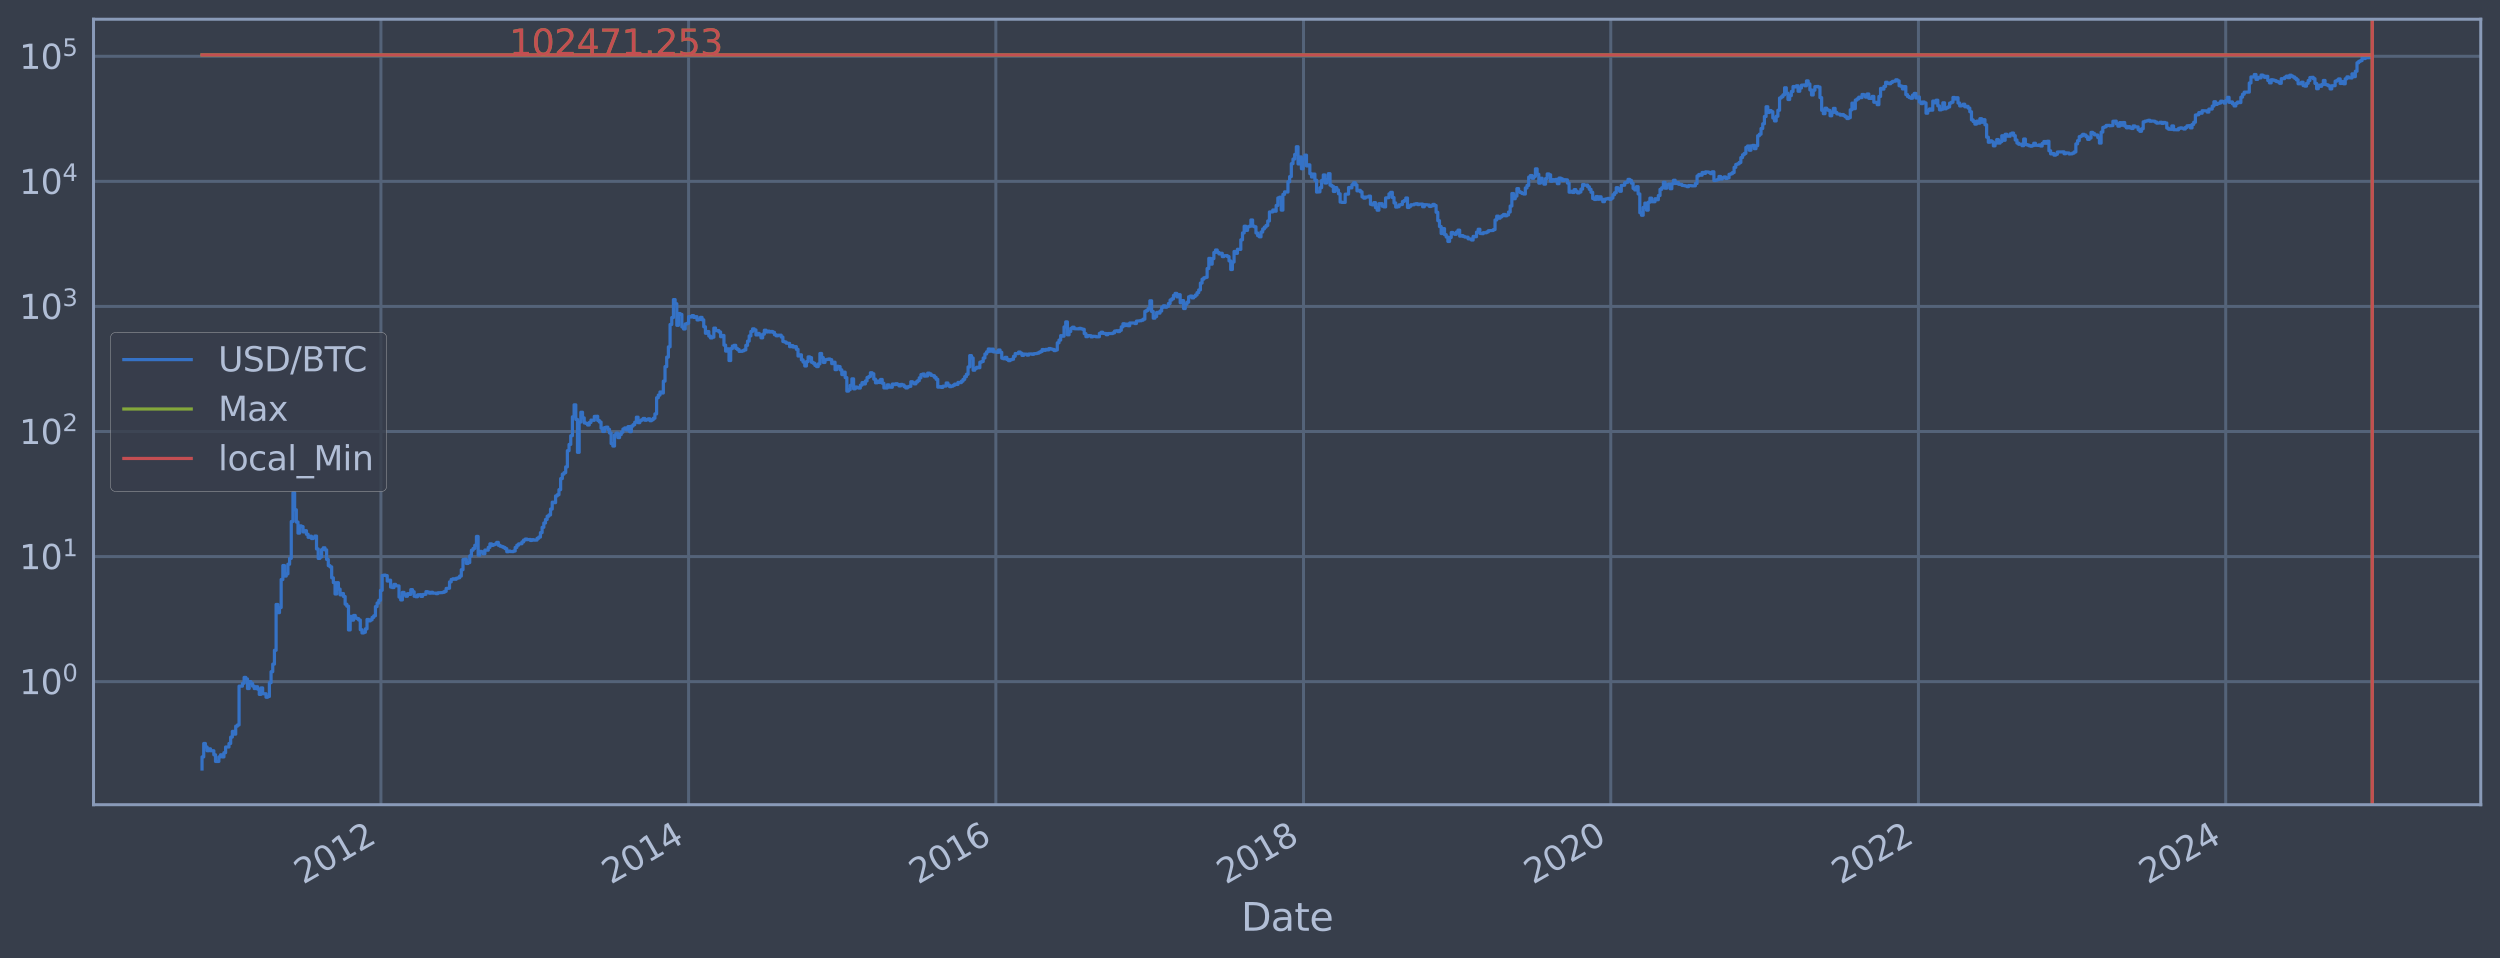 <?xml version="1.0" encoding="utf-8" standalone="no"?>
<!DOCTYPE svg PUBLIC "-//W3C//DTD SVG 1.1//EN"
  "http://www.w3.org/Graphics/SVG/1.1/DTD/svg11.dtd">
<svg xmlns:xlink="http://www.w3.org/1999/xlink" width="934.976pt" height="358.291pt" viewBox="0 0 934.976 358.291" xmlns="http://www.w3.org/2000/svg" version="1.1">
 <defs>
  <style type="text/css">*{stroke-linejoin: round; stroke-linecap: butt}</style>
 </defs>
 <g id="figure_1">
  <g id="patch_1">
   <path d="M 0 358.291 
L 934.976 358.291 
L 934.976 0 
L 0 0 
z
" style="fill: #373e4b"/>
  </g>
  <g id="axes_1">
   <g id="patch_2">
    <path d="M 34.976 300.96 
L 927.776 300.96 
L 927.776 7.2 
L 34.976 7.2 
z
" style="fill: #373e4b"/>
   </g>
   <g id="matplotlib.axis_1">
    <g id="xtick_1">
     <g id="line2d_1">
      <path d="M 142.458 300.96 
L 142.458 7.2 
" clip-path="url(#p47278059b0)" style="fill: none; stroke: #546379; stroke-width: 1.12; stroke-linecap: square"/>
     </g>
     <g id="line2d_2"/>
     <g id="text_1">
      <!-- 2012 -->
      <g style="fill: #b1bed6" transform="translate(113.377 330.885) rotate(-30) scale(0.126 -0.126)">
       <defs>
        <path id="DejaVuSans-32" d="M 1228 531 
L 3431 531 
L 3431 0 
L 469 0 
L 469 531 
Q 828 903 1448 1529 
Q 2069 2156 2228 2338 
Q 2531 2678 2651 2914 
Q 2772 3150 2772 3378 
Q 2772 3750 2511 3984 
Q 2250 4219 1831 4219 
Q 1534 4219 1204 4116 
Q 875 4013 500 3803 
L 500 4441 
Q 881 4594 1212 4672 
Q 1544 4750 1819 4750 
Q 2544 4750 2975 4387 
Q 3406 4025 3406 3419 
Q 3406 3131 3298 2873 
Q 3191 2616 2906 2266 
Q 2828 2175 2409 1742 
Q 1991 1309 1228 531 
z
" transform="scale(0.016)"/>
        <path id="DejaVuSans-30" d="M 2034 4250 
Q 1547 4250 1301 3770 
Q 1056 3291 1056 2328 
Q 1056 1369 1301 889 
Q 1547 409 2034 409 
Q 2525 409 2770 889 
Q 3016 1369 3016 2328 
Q 3016 3291 2770 3770 
Q 2525 4250 2034 4250 
z
M 2034 4750 
Q 2819 4750 3233 4129 
Q 3647 3509 3647 2328 
Q 3647 1150 3233 529 
Q 2819 -91 2034 -91 
Q 1250 -91 836 529 
Q 422 1150 422 2328 
Q 422 3509 836 4129 
Q 1250 4750 2034 4750 
z
" transform="scale(0.016)"/>
        <path id="DejaVuSans-31" d="M 794 531 
L 1825 531 
L 1825 4091 
L 703 3866 
L 703 4441 
L 1819 4666 
L 2450 4666 
L 2450 531 
L 3481 531 
L 3481 0 
L 794 0 
L 794 531 
z
" transform="scale(0.016)"/>
       </defs>
       <use xlink:href="#DejaVuSans-32"/>
       <use xlink:href="#DejaVuSans-30" x="63.623"/>
       <use xlink:href="#DejaVuSans-31" x="127.246"/>
       <use xlink:href="#DejaVuSans-32" x="190.869"/>
      </g>
     </g>
    </g>
    <g id="xtick_2">
     <g id="line2d_3">
      <path d="M 257.525 300.96 
L 257.525 7.2 
" clip-path="url(#p47278059b0)" style="fill: none; stroke: #546379; stroke-width: 1.12; stroke-linecap: square"/>
     </g>
     <g id="line2d_4"/>
     <g id="text_2">
      <!-- 2014 -->
      <g style="fill: #b1bed6" transform="translate(228.444 330.885) rotate(-30) scale(0.126 -0.126)">
       <defs>
        <path id="DejaVuSans-34" d="M 2419 4116 
L 825 1625 
L 2419 1625 
L 2419 4116 
z
M 2253 4666 
L 3047 4666 
L 3047 1625 
L 3713 1625 
L 3713 1100 
L 3047 1100 
L 3047 0 
L 2419 0 
L 2419 1100 
L 313 1100 
L 313 1709 
L 2253 4666 
z
" transform="scale(0.016)"/>
       </defs>
       <use xlink:href="#DejaVuSans-32"/>
       <use xlink:href="#DejaVuSans-30" x="63.623"/>
       <use xlink:href="#DejaVuSans-31" x="127.246"/>
       <use xlink:href="#DejaVuSans-34" x="190.869"/>
      </g>
     </g>
    </g>
    <g id="xtick_3">
     <g id="line2d_5">
      <path d="M 372.435 300.96 
L 372.435 7.2 
" clip-path="url(#p47278059b0)" style="fill: none; stroke: #546379; stroke-width: 1.12; stroke-linecap: square"/>
     </g>
     <g id="line2d_6"/>
     <g id="text_3">
      <!-- 2016 -->
      <g style="fill: #b1bed6" transform="translate(343.354 330.885) rotate(-30) scale(0.126 -0.126)">
       <defs>
        <path id="DejaVuSans-36" d="M 2113 2584 
Q 1688 2584 1439 2293 
Q 1191 2003 1191 1497 
Q 1191 994 1439 701 
Q 1688 409 2113 409 
Q 2538 409 2786 701 
Q 3034 994 3034 1497 
Q 3034 2003 2786 2293 
Q 2538 2584 2113 2584 
z
M 3366 4563 
L 3366 3988 
Q 3128 4100 2886 4159 
Q 2644 4219 2406 4219 
Q 1781 4219 1451 3797 
Q 1122 3375 1075 2522 
Q 1259 2794 1537 2939 
Q 1816 3084 2150 3084 
Q 2853 3084 3261 2657 
Q 3669 2231 3669 1497 
Q 3669 778 3244 343 
Q 2819 -91 2113 -91 
Q 1303 -91 875 529 
Q 447 1150 447 2328 
Q 447 3434 972 4092 
Q 1497 4750 2381 4750 
Q 2619 4750 2861 4703 
Q 3103 4656 3366 4563 
z
" transform="scale(0.016)"/>
       </defs>
       <use xlink:href="#DejaVuSans-32"/>
       <use xlink:href="#DejaVuSans-30" x="63.623"/>
       <use xlink:href="#DejaVuSans-31" x="127.246"/>
       <use xlink:href="#DejaVuSans-36" x="190.869"/>
      </g>
     </g>
    </g>
    <g id="xtick_4">
     <g id="line2d_7">
      <path d="M 487.503 300.96 
L 487.503 7.2 
" clip-path="url(#p47278059b0)" style="fill: none; stroke: #546379; stroke-width: 1.12; stroke-linecap: square"/>
     </g>
     <g id="line2d_8"/>
     <g id="text_4">
      <!-- 2018 -->
      <g style="fill: #b1bed6" transform="translate(458.422 330.885) rotate(-30) scale(0.126 -0.126)">
       <defs>
        <path id="DejaVuSans-38" d="M 2034 2216 
Q 1584 2216 1326 1975 
Q 1069 1734 1069 1313 
Q 1069 891 1326 650 
Q 1584 409 2034 409 
Q 2484 409 2743 651 
Q 3003 894 3003 1313 
Q 3003 1734 2745 1975 
Q 2488 2216 2034 2216 
z
M 1403 2484 
Q 997 2584 770 2862 
Q 544 3141 544 3541 
Q 544 4100 942 4425 
Q 1341 4750 2034 4750 
Q 2731 4750 3128 4425 
Q 3525 4100 3525 3541 
Q 3525 3141 3298 2862 
Q 3072 2584 2669 2484 
Q 3125 2378 3379 2068 
Q 3634 1759 3634 1313 
Q 3634 634 3220 271 
Q 2806 -91 2034 -91 
Q 1263 -91 848 271 
Q 434 634 434 1313 
Q 434 1759 690 2068 
Q 947 2378 1403 2484 
z
M 1172 3481 
Q 1172 3119 1398 2916 
Q 1625 2713 2034 2713 
Q 2441 2713 2670 2916 
Q 2900 3119 2900 3481 
Q 2900 3844 2670 4047 
Q 2441 4250 2034 4250 
Q 1625 4250 1398 4047 
Q 1172 3844 1172 3481 
z
" transform="scale(0.016)"/>
       </defs>
       <use xlink:href="#DejaVuSans-32"/>
       <use xlink:href="#DejaVuSans-30" x="63.623"/>
       <use xlink:href="#DejaVuSans-31" x="127.246"/>
       <use xlink:href="#DejaVuSans-38" x="190.869"/>
      </g>
     </g>
    </g>
    <g id="xtick_5">
     <g id="line2d_9">
      <path d="M 602.413 300.96 
L 602.413 7.2 
" clip-path="url(#p47278059b0)" style="fill: none; stroke: #546379; stroke-width: 1.12; stroke-linecap: square"/>
     </g>
     <g id="line2d_10"/>
     <g id="text_5">
      <!-- 2020 -->
      <g style="fill: #b1bed6" transform="translate(573.332 330.885) rotate(-30) scale(0.126 -0.126)">
       <use xlink:href="#DejaVuSans-32"/>
       <use xlink:href="#DejaVuSans-30" x="63.623"/>
       <use xlink:href="#DejaVuSans-32" x="127.246"/>
       <use xlink:href="#DejaVuSans-30" x="190.869"/>
      </g>
     </g>
    </g>
    <g id="xtick_6">
     <g id="line2d_11">
      <path d="M 717.48 300.96 
L 717.48 7.2 
" clip-path="url(#p47278059b0)" style="fill: none; stroke: #546379; stroke-width: 1.12; stroke-linecap: square"/>
     </g>
     <g id="line2d_12"/>
     <g id="text_6">
      <!-- 2022 -->
      <g style="fill: #b1bed6" transform="translate(688.399 330.885) rotate(-30) scale(0.126 -0.126)">
       <use xlink:href="#DejaVuSans-32"/>
       <use xlink:href="#DejaVuSans-30" x="63.623"/>
       <use xlink:href="#DejaVuSans-32" x="127.246"/>
       <use xlink:href="#DejaVuSans-32" x="190.869"/>
      </g>
     </g>
    </g>
    <g id="xtick_7">
     <g id="line2d_13">
      <path d="M 832.391 300.96 
L 832.391 7.2 
" clip-path="url(#p47278059b0)" style="fill: none; stroke: #546379; stroke-width: 1.12; stroke-linecap: square"/>
     </g>
     <g id="line2d_14"/>
     <g id="text_7">
      <!-- 2024 -->
      <g style="fill: #b1bed6" transform="translate(803.31 330.885) rotate(-30) scale(0.126 -0.126)">
       <use xlink:href="#DejaVuSans-32"/>
       <use xlink:href="#DejaVuSans-30" x="63.623"/>
       <use xlink:href="#DejaVuSans-32" x="127.246"/>
       <use xlink:href="#DejaVuSans-34" x="190.869"/>
      </g>
     </g>
    </g>
    <g id="text_8">
     <!-- Date -->
     <g style="fill: #b1bed6" transform="translate(464.167 348.096) scale(0.144 -0.144)">
      <defs>
       <path id="DejaVuSans-44" d="M 1259 4147 
L 1259 519 
L 2022 519 
Q 2988 519 3436 956 
Q 3884 1394 3884 2338 
Q 3884 3275 3436 3711 
Q 2988 4147 2022 4147 
L 1259 4147 
z
M 628 4666 
L 1925 4666 
Q 3281 4666 3915 4102 
Q 4550 3538 4550 2338 
Q 4550 1131 3912 565 
Q 3275 0 1925 0 
L 628 0 
L 628 4666 
z
" transform="scale(0.016)"/>
       <path id="DejaVuSans-61" d="M 2194 1759 
Q 1497 1759 1228 1600 
Q 959 1441 959 1056 
Q 959 750 1161 570 
Q 1363 391 1709 391 
Q 2188 391 2477 730 
Q 2766 1069 2766 1631 
L 2766 1759 
L 2194 1759 
z
M 3341 1997 
L 3341 0 
L 2766 0 
L 2766 531 
Q 2569 213 2275 61 
Q 1981 -91 1556 -91 
Q 1019 -91 701 211 
Q 384 513 384 1019 
Q 384 1609 779 1909 
Q 1175 2209 1959 2209 
L 2766 2209 
L 2766 2266 
Q 2766 2663 2505 2880 
Q 2244 3097 1772 3097 
Q 1472 3097 1187 3025 
Q 903 2953 641 2809 
L 641 3341 
Q 956 3463 1253 3523 
Q 1550 3584 1831 3584 
Q 2591 3584 2966 3190 
Q 3341 2797 3341 1997 
z
" transform="scale(0.016)"/>
       <path id="DejaVuSans-74" d="M 1172 4494 
L 1172 3500 
L 2356 3500 
L 2356 3053 
L 1172 3053 
L 1172 1153 
Q 1172 725 1289 603 
Q 1406 481 1766 481 
L 2356 481 
L 2356 0 
L 1766 0 
Q 1100 0 847 248 
Q 594 497 594 1153 
L 594 3053 
L 172 3053 
L 172 3500 
L 594 3500 
L 594 4494 
L 1172 4494 
z
" transform="scale(0.016)"/>
       <path id="DejaVuSans-65" d="M 3597 1894 
L 3597 1613 
L 953 1613 
Q 991 1019 1311 708 
Q 1631 397 2203 397 
Q 2534 397 2845 478 
Q 3156 559 3463 722 
L 3463 178 
Q 3153 47 2828 -22 
Q 2503 -91 2169 -91 
Q 1331 -91 842 396 
Q 353 884 353 1716 
Q 353 2575 817 3079 
Q 1281 3584 2069 3584 
Q 2775 3584 3186 3129 
Q 3597 2675 3597 1894 
z
M 3022 2063 
Q 3016 2534 2758 2815 
Q 2500 3097 2075 3097 
Q 1594 3097 1305 2825 
Q 1016 2553 972 2059 
L 3022 2063 
z
" transform="scale(0.016)"/>
      </defs>
      <use xlink:href="#DejaVuSans-44"/>
      <use xlink:href="#DejaVuSans-61" x="77.002"/>
      <use xlink:href="#DejaVuSans-74" x="138.281"/>
      <use xlink:href="#DejaVuSans-65" x="177.49"/>
     </g>
    </g>
   </g>
   <g id="matplotlib.axis_2">
    <g id="ytick_1">
     <g id="line2d_15">
      <path d="M 34.976 254.914 
L 927.776 254.914 
" clip-path="url(#p47278059b0)" style="fill: none; stroke: #546379; stroke-width: 1.12; stroke-linecap: square"/>
     </g>
     <g id="line2d_16"/>
     <g id="text_9">
      <!-- $\mathdefault{10^{0}}$ -->
      <g style="fill: #b1bed6" transform="translate(7.2 259.701) scale(0.126 -0.126)">
       <use xlink:href="#DejaVuSans-31" transform="translate(0 0.766)"/>
       <use xlink:href="#DejaVuSans-30" transform="translate(63.623 0.766)"/>
       <use xlink:href="#DejaVuSans-30" transform="translate(128.203 39.047) scale(0.7)"/>
      </g>
     </g>
    </g>
    <g id="ytick_2">
     <g id="line2d_17">
      <path d="M 34.976 208.141 
L 927.776 208.141 
" clip-path="url(#p47278059b0)" style="fill: none; stroke: #546379; stroke-width: 1.12; stroke-linecap: square"/>
     </g>
     <g id="line2d_18"/>
     <g id="text_10">
      <!-- $\mathdefault{10^{1}}$ -->
      <g style="fill: #b1bed6" transform="translate(7.2 212.928) scale(0.126 -0.126)">
       <use xlink:href="#DejaVuSans-31" transform="translate(0 0.684)"/>
       <use xlink:href="#DejaVuSans-30" transform="translate(63.623 0.684)"/>
       <use xlink:href="#DejaVuSans-31" transform="translate(128.203 38.966) scale(0.7)"/>
      </g>
     </g>
    </g>
    <g id="ytick_3">
     <g id="line2d_19">
      <path d="M 34.976 161.368 
L 927.776 161.368 
" clip-path="url(#p47278059b0)" style="fill: none; stroke: #546379; stroke-width: 1.12; stroke-linecap: square"/>
     </g>
     <g id="line2d_20"/>
     <g id="text_11">
      <!-- $\mathdefault{10^{2}}$ -->
      <g style="fill: #b1bed6" transform="translate(7.2 166.155) scale(0.126 -0.126)">
       <use xlink:href="#DejaVuSans-31" transform="translate(0 0.766)"/>
       <use xlink:href="#DejaVuSans-30" transform="translate(63.623 0.766)"/>
       <use xlink:href="#DejaVuSans-32" transform="translate(128.203 39.047) scale(0.7)"/>
      </g>
     </g>
    </g>
    <g id="ytick_4">
     <g id="line2d_21">
      <path d="M 34.976 114.595 
L 927.776 114.595 
" clip-path="url(#p47278059b0)" style="fill: none; stroke: #546379; stroke-width: 1.12; stroke-linecap: square"/>
     </g>
     <g id="line2d_22"/>
     <g id="text_12">
      <!-- $\mathdefault{10^{3}}$ -->
      <g style="fill: #b1bed6" transform="translate(7.2 119.382) scale(0.126 -0.126)">
       <defs>
        <path id="DejaVuSans-33" d="M 2597 2516 
Q 3050 2419 3304 2112 
Q 3559 1806 3559 1356 
Q 3559 666 3084 287 
Q 2609 -91 1734 -91 
Q 1441 -91 1130 -33 
Q 819 25 488 141 
L 488 750 
Q 750 597 1062 519 
Q 1375 441 1716 441 
Q 2309 441 2620 675 
Q 2931 909 2931 1356 
Q 2931 1769 2642 2001 
Q 2353 2234 1838 2234 
L 1294 2234 
L 1294 2753 
L 1863 2753 
Q 2328 2753 2575 2939 
Q 2822 3125 2822 3475 
Q 2822 3834 2567 4026 
Q 2313 4219 1838 4219 
Q 1578 4219 1281 4162 
Q 984 4106 628 3988 
L 628 4550 
Q 988 4650 1302 4700 
Q 1616 4750 1894 4750 
Q 2613 4750 3031 4423 
Q 3450 4097 3450 3541 
Q 3450 3153 3228 2886 
Q 3006 2619 2597 2516 
z
" transform="scale(0.016)"/>
       </defs>
       <use xlink:href="#DejaVuSans-31" transform="translate(0 0.766)"/>
       <use xlink:href="#DejaVuSans-30" transform="translate(63.623 0.766)"/>
       <use xlink:href="#DejaVuSans-33" transform="translate(128.203 39.047) scale(0.7)"/>
      </g>
     </g>
    </g>
    <g id="ytick_5">
     <g id="line2d_23">
      <path d="M 34.976 67.822 
L 927.776 67.822 
" clip-path="url(#p47278059b0)" style="fill: none; stroke: #546379; stroke-width: 1.12; stroke-linecap: square"/>
     </g>
     <g id="line2d_24"/>
     <g id="text_13">
      <!-- $\mathdefault{10^{4}}$ -->
      <g style="fill: #b1bed6" transform="translate(7.2 72.609) scale(0.126 -0.126)">
       <use xlink:href="#DejaVuSans-31" transform="translate(0 0.684)"/>
       <use xlink:href="#DejaVuSans-30" transform="translate(63.623 0.684)"/>
       <use xlink:href="#DejaVuSans-34" transform="translate(128.203 38.966) scale(0.7)"/>
      </g>
     </g>
    </g>
    <g id="ytick_6">
     <g id="line2d_25">
      <path d="M 34.976 21.049 
L 927.776 21.049 
" clip-path="url(#p47278059b0)" style="fill: none; stroke: #546379; stroke-width: 1.12; stroke-linecap: square"/>
     </g>
     <g id="line2d_26"/>
     <g id="text_14">
      <!-- $\mathdefault{10^{5}}$ -->
      <g style="fill: #b1bed6" transform="translate(7.2 25.836) scale(0.126 -0.126)">
       <defs>
        <path id="DejaVuSans-35" d="M 691 4666 
L 3169 4666 
L 3169 4134 
L 1269 4134 
L 1269 2991 
Q 1406 3038 1543 3061 
Q 1681 3084 1819 3084 
Q 2600 3084 3056 2656 
Q 3513 2228 3513 1497 
Q 3513 744 3044 326 
Q 2575 -91 1722 -91 
Q 1428 -91 1123 -41 
Q 819 9 494 109 
L 494 744 
Q 775 591 1075 516 
Q 1375 441 1709 441 
Q 2250 441 2565 725 
Q 2881 1009 2881 1497 
Q 2881 1984 2565 2268 
Q 2250 2553 1709 2553 
Q 1456 2553 1204 2497 
Q 953 2441 691 2322 
L 691 4666 
z
" transform="scale(0.016)"/>
       </defs>
       <use xlink:href="#DejaVuSans-31" transform="translate(0 0.684)"/>
       <use xlink:href="#DejaVuSans-30" transform="translate(63.623 0.684)"/>
       <use xlink:href="#DejaVuSans-35" transform="translate(128.203 38.966) scale(0.7)"/>
      </g>
     </g>
    </g>
    <g id="ytick_7">
     <g id="line2d_27"/>
    </g>
    <g id="ytick_8">
     <g id="line2d_28"/>
    </g>
    <g id="ytick_9">
     <g id="line2d_29"/>
    </g>
    <g id="ytick_10">
     <g id="line2d_30"/>
    </g>
    <g id="ytick_11">
     <g id="line2d_31"/>
    </g>
    <g id="ytick_12">
     <g id="line2d_32"/>
    </g>
    <g id="ytick_13">
     <g id="line2d_33"/>
    </g>
    <g id="ytick_14">
     <g id="line2d_34"/>
    </g>
    <g id="ytick_15">
     <g id="line2d_35"/>
    </g>
    <g id="ytick_16">
     <g id="line2d_36"/>
    </g>
    <g id="ytick_17">
     <g id="line2d_37"/>
    </g>
    <g id="ytick_18">
     <g id="line2d_38"/>
    </g>
    <g id="ytick_19">
     <g id="line2d_39"/>
    </g>
    <g id="ytick_20">
     <g id="line2d_40"/>
    </g>
    <g id="ytick_21">
     <g id="line2d_41"/>
    </g>
    <g id="ytick_22">
     <g id="line2d_42"/>
    </g>
    <g id="ytick_23">
     <g id="line2d_43"/>
    </g>
    <g id="ytick_24">
     <g id="line2d_44"/>
    </g>
    <g id="ytick_25">
     <g id="line2d_45"/>
    </g>
    <g id="ytick_26">
     <g id="line2d_46"/>
    </g>
    <g id="ytick_27">
     <g id="line2d_47"/>
    </g>
    <g id="ytick_28">
     <g id="line2d_48"/>
    </g>
    <g id="ytick_29">
     <g id="line2d_49"/>
    </g>
    <g id="ytick_30">
     <g id="line2d_50"/>
    </g>
    <g id="ytick_31">
     <g id="line2d_51"/>
    </g>
    <g id="ytick_32">
     <g id="line2d_52"/>
    </g>
    <g id="ytick_33">
     <g id="line2d_53"/>
    </g>
    <g id="ytick_34">
     <g id="line2d_54"/>
    </g>
    <g id="ytick_35">
     <g id="line2d_55"/>
    </g>
    <g id="ytick_36">
     <g id="line2d_56"/>
    </g>
    <g id="ytick_37">
     <g id="line2d_57"/>
    </g>
    <g id="ytick_38">
     <g id="line2d_58"/>
    </g>
    <g id="ytick_39">
     <g id="line2d_59"/>
    </g>
    <g id="ytick_40">
     <g id="line2d_60"/>
    </g>
    <g id="ytick_41">
     <g id="line2d_61"/>
    </g>
    <g id="ytick_42">
     <g id="line2d_62"/>
    </g>
    <g id="ytick_43">
     <g id="line2d_63"/>
    </g>
    <g id="ytick_44">
     <g id="line2d_64"/>
    </g>
    <g id="ytick_45">
     <g id="line2d_65"/>
    </g>
    <g id="ytick_46">
     <g id="line2d_66"/>
    </g>
    <g id="ytick_47">
     <g id="line2d_67"/>
    </g>
    <g id="ytick_48">
     <g id="line2d_68"/>
    </g>
    <g id="ytick_49">
     <g id="line2d_69"/>
    </g>
    <g id="ytick_50">
     <g id="line2d_70"/>
    </g>
    <g id="ytick_51">
     <g id="line2d_71"/>
    </g>
    <g id="ytick_52">
     <g id="line2d_72"/>
    </g>
    <g id="ytick_53">
     <g id="line2d_73"/>
    </g>
    <g id="ytick_54">
     <g id="line2d_74"/>
    </g>
   </g>
   <g id="line2d_75">
    <path d="M 75.558 287.607 
L 75.558 283.074 
L 76.187 283.074 
L 76.187 278.06 
L 76.817 278.06 
L 76.817 279.371 
L 77.447 279.371 
L 77.447 280.772 
L 78.076 280.772 
L 78.076 280.06 
L 78.706 280.06 
L 78.706 280.772 
L 79.965 280.772 
L 79.965 282.278 
L 80.595 282.278 
L 80.595 284.768 
L 81.854 284.768 
L 81.854 283.074 
L 82.484 283.074 
L 82.484 282.278 
L 83.114 282.278 
L 83.114 283.074 
L 83.743 283.074 
L 83.743 281.511 
L 84.373 281.511 
L 84.373 279.371 
L 85.632 279.371 
L 85.632 278.06 
L 86.262 278.06 
L 86.262 275.667 
L 86.891 275.667 
L 86.891 273.527 
L 87.521 273.527 
L 87.521 274.569 
L 88.151 274.569 
L 88.151 271.591 
L 88.78 271.591 
L 88.78 271.135 
L 89.41 271.135 
L 89.41 256.608 
L 90.669 256.608 
L 90.669 255.533 
L 91.299 255.533 
L 91.299 253.351 
L 91.929 253.351 
L 91.929 253.923 
L 92.558 253.923 
L 92.558 257.511 
L 93.188 257.511 
L 93.188 254.914 
L 93.818 254.914 
L 93.818 255.533 
L 94.447 255.533 
L 94.447 256.608 
L 95.077 256.608 
L 95.077 257.511 
L 95.706 257.511 
L 95.706 256.83 
L 96.336 256.83 
L 96.336 257.743 
L 96.966 257.743 
L 96.966 259.703 
L 97.595 259.703 
L 97.595 257.281 
L 98.225 257.281 
L 98.225 259.447 
L 99.484 259.447 
L 99.484 260.758 
L 100.114 260.758 
L 100.114 260.489 
L 100.744 260.489 
L 100.744 255.325 
L 101.373 255.325 
L 101.373 251.211 
L 102.003 251.211 
L 102.003 248.372 
L 102.633 248.372 
L 102.633 243.201 
L 103.262 243.201 
L 103.262 226.055 
L 103.892 226.055 
L 103.892 229.121 
L 104.521 229.121 
L 104.521 227.216 
L 105.151 227.216 
L 105.151 216.736 
L 105.781 216.736 
L 105.781 211.514 
L 106.41 211.514 
L 106.41 215.445 
L 107.04 215.445 
L 107.04 214.618 
L 107.67 214.618 
L 107.67 211.017 
L 108.299 211.017 
L 108.299 208.823 
L 108.929 208.823 
L 108.929 195.05 
L 109.559 195.05 
L 109.559 184.299 
L 110.188 184.299 
L 110.188 190.647 
L 110.818 190.647 
L 110.818 195.242 
L 111.448 195.242 
L 111.448 199.383 
L 112.077 199.383 
L 112.077 196.681 
L 112.707 196.681 
L 112.707 196.948 
L 113.336 196.948 
L 113.336 198.927 
L 113.966 198.927 
L 113.966 198.467 
L 114.596 198.467 
L 114.596 199.81 
L 115.225 199.81 
L 115.225 200.947 
L 115.855 200.947 
L 115.855 200.537 
L 116.485 200.537 
L 116.485 201.408 
L 117.114 201.408 
L 117.114 201.162 
L 117.744 201.162 
L 117.744 200.482 
L 118.374 200.482 
L 118.374 205.302 
L 119.003 205.302 
L 119.003 208.844 
L 119.633 208.844 
L 119.633 208.284 
L 120.263 208.284 
L 120.263 205.551 
L 120.892 205.551 
L 120.892 204.865 
L 121.522 204.865 
L 121.522 205.658 
L 122.152 205.658 
L 122.152 209.226 
L 122.781 209.226 
L 122.781 211.538 
L 123.411 211.538 
L 123.411 212 
L 124.04 212 
L 124.04 216.095 
L 124.67 216.095 
L 124.67 217.884 
L 125.3 217.884 
L 125.3 222.14 
L 125.929 222.14 
L 125.929 217.917 
L 126.559 217.917 
L 126.559 220.322 
L 127.189 220.322 
L 127.189 222.466 
L 127.818 222.466 
L 127.818 221.979 
L 128.448 221.979 
L 128.448 223.093 
L 129.078 223.093 
L 129.078 225.957 
L 129.707 225.957 
L 129.707 226.703 
L 130.337 226.703 
L 130.337 235.583 
L 130.967 235.583 
L 130.967 230.539 
L 131.596 230.539 
L 131.596 231.932 
L 132.226 231.932 
L 132.226 230.175 
L 132.855 230.175 
L 132.855 231.16 
L 133.485 231.16 
L 133.485 231.35 
L 134.115 231.35 
L 134.115 231.866 
L 134.744 231.866 
L 134.744 235.505 
L 135.374 235.505 
L 135.374 236.712 
L 136.004 236.712 
L 136.004 236.465 
L 136.633 236.465 
L 136.633 235.195 
L 137.263 235.195 
L 137.263 231.671 
L 137.893 231.671 
L 137.893 232.196 
L 138.522 232.196 
L 138.522 231.801 
L 139.152 231.801 
L 139.152 230.909 
L 139.782 230.909 
L 139.782 230.296 
L 140.411 230.296 
L 140.411 226.856 
L 141.041 226.856 
L 141.041 225.523 
L 141.67 225.523 
L 141.67 224.497 
L 142.3 224.497 
L 142.3 220.771 
L 142.93 220.771 
L 142.93 215.213 
L 143.559 215.213 
L 143.559 215.098 
L 144.189 215.098 
L 144.189 215.271 
L 144.819 215.271 
L 144.819 217.302 
L 145.448 217.302 
L 145.448 216.986 
L 146.078 216.986 
L 146.078 219.56 
L 146.708 219.56 
L 146.708 219.739 
L 147.337 219.739 
L 147.337 218.552 
L 147.967 218.552 
L 147.967 219.067 
L 149.226 219.136 
L 149.226 223.306 
L 149.856 223.306 
L 149.856 224.361 
L 150.486 224.361 
L 150.486 221.542 
L 151.115 221.542 
L 151.115 222.303 
L 151.745 222.303 
L 151.745 223.008 
L 152.374 223.008 
L 152.374 222.019 
L 153.004 222.019 
L 153.004 222.303 
L 153.634 222.303 
L 153.634 220.508 
L 154.263 220.508 
L 154.263 221.308 
L 154.893 221.308 
L 154.893 223.008 
L 155.523 223.008 
L 155.523 223.178 
L 156.152 223.178 
L 156.152 222.466 
L 157.412 222.384 
L 157.412 223.05 
L 158.041 223.05 
L 158.041 222.343 
L 159.301 222.262 
L 159.301 221.269 
L 159.93 221.269 
L 159.93 221.464 
L 160.56 221.464 
L 160.56 221.859 
L 161.189 221.859 
L 161.189 221.503 
L 161.819 221.503 
L 161.819 221.819 
L 163.078 221.819 
L 163.078 222.019 
L 163.708 222.019 
L 163.708 221.7 
L 165.597 221.621 
L 165.597 221.503 
L 166.227 221.503 
L 166.227 221.153 
L 166.856 221.153 
L 166.856 220.065 
L 168.116 219.992 
L 168.116 217.624 
L 168.745 217.624 
L 168.745 216.705 
L 169.375 216.705 
L 169.375 216.459 
L 170.005 216.459 
L 170.005 216.643 
L 170.634 216.643 
L 170.634 216.246 
L 171.264 216.246 
L 171.264 216.095 
L 171.893 216.095 
L 171.893 215.445 
L 172.523 215.445 
L 172.523 213.058 
L 173.153 213.058 
L 173.153 209.247 
L 173.782 209.247 
L 173.782 209.119 
L 174.412 209.119 
L 174.412 210.738 
L 175.042 210.738 
L 175.042 210.395 
L 175.671 210.395 
L 175.671 207.899 
L 176.301 207.899 
L 176.301 205.785 
L 176.931 205.785 
L 176.931 205.126 
L 177.56 205.126 
L 177.56 203.936 
L 178.19 203.936 
L 178.19 200.621 
L 178.82 200.621 
L 178.82 207.62 
L 179.449 207.62 
L 179.449 206.224 
L 180.079 206.224 
L 180.079 206.372 
L 180.708 206.372 
L 180.708 207.111 
L 181.338 207.111 
L 181.338 205.712 
L 182.597 205.767 
L 182.597 204.71 
L 183.227 204.71 
L 183.227 203.398 
L 183.857 203.398 
L 183.857 203.969 
L 184.486 203.969 
L 184.486 203.673 
L 185.116 203.673 
L 185.116 203.479 
L 185.746 203.479 
L 185.746 202.859 
L 186.375 202.859 
L 186.375 203.936 
L 187.005 203.936 
L 187.005 204.269 
L 187.635 204.269 
L 187.635 204.471 
L 188.264 204.471 
L 188.264 204.779 
L 188.894 204.779 
L 188.894 205.196 
L 189.523 205.196 
L 189.523 206.335 
L 190.153 206.335 
L 190.153 206.095 
L 190.783 206.095 
L 190.783 206.261 
L 192.042 206.298 
L 192.042 206.076 
L 192.672 206.076 
L 192.672 204.745 
L 193.301 204.745 
L 193.301 203.903 
L 193.931 203.903 
L 193.931 203.414 
L 195.19 203.35 
L 195.19 202.671 
L 195.82 202.671 
L 195.82 201.97 
L 196.45 201.97 
L 196.45 201.599 
L 197.079 201.599 
L 197.079 201.85 
L 198.339 201.746 
L 198.339 202.12 
L 198.968 202.12 
L 198.968 201.821 
L 199.598 201.821 
L 199.598 202.015 
L 200.857 201.985 
L 200.857 201.321 
L 201.487 201.321 
L 201.487 200.861 
L 202.116 200.861 
L 202.116 199.199 
L 202.746 199.199 
L 202.746 197.208 
L 203.376 197.208 
L 203.376 195.601 
L 204.005 195.601 
L 204.005 194.286 
L 204.635 194.286 
L 204.635 193.07 
L 205.265 193.07 
L 205.265 192.564 
L 205.894 192.564 
L 205.894 190.383 
L 206.524 190.383 
L 206.524 187.815 
L 207.154 187.815 
L 207.154 187.98 
L 207.783 187.98 
L 207.783 185.476 
L 208.413 185.476 
L 208.413 185.028 
L 209.042 185.028 
L 209.042 183.133 
L 209.672 183.133 
L 209.672 178.99 
L 210.302 178.99 
L 210.302 177.319 
L 210.931 177.319 
L 210.931 176.766 
L 211.561 176.766 
L 211.561 174.605 
L 212.191 174.605 
L 212.191 168.541 
L 212.82 168.541 
L 212.82 166.21 
L 213.45 166.21 
L 213.45 162.952 
L 214.08 162.952 
L 214.08 155.883 
L 214.709 155.883 
L 214.709 151.406 
L 215.339 151.406 
L 215.339 156.851 
L 215.969 156.851 
L 215.969 169.172 
L 216.598 169.172 
L 216.598 157.848 
L 217.228 157.848 
L 217.228 154.174 
L 217.857 154.174 
L 217.857 156.274 
L 218.487 156.274 
L 218.487 158.179 
L 219.117 158.179 
L 219.117 158.357 
L 219.746 158.357 
L 219.746 158.941 
L 220.376 158.941 
L 220.376 158.008 
L 221.006 158.008 
L 221.006 157.11 
L 222.265 157.212 
L 222.265 155.73 
L 223.524 155.682 
L 223.524 157.259 
L 224.154 157.259 
L 224.154 157.84 
L 224.784 157.84 
L 224.784 160.165 
L 225.413 160.165 
L 225.413 161.372 
L 226.043 161.372 
L 226.043 159.92 
L 226.673 159.92 
L 226.673 159.739 
L 227.302 159.739 
L 227.302 160.571 
L 227.932 160.571 
L 227.932 161.934 
L 228.561 161.934 
L 228.561 165.891 
L 229.191 165.891 
L 229.191 166.812 
L 229.821 166.812 
L 229.821 162.627 
L 230.45 162.627 
L 230.45 161.976 
L 231.08 161.976 
L 231.08 163.646 
L 231.71 163.646 
L 231.71 162.515 
L 232.339 162.515 
L 232.339 161.634 
L 232.969 161.634 
L 232.969 160.451 
L 233.599 160.451 
L 233.599 160.047 
L 234.228 160.047 
L 234.228 160.807 
L 234.858 160.807 
L 234.858 159.552 
L 235.488 159.552 
L 235.488 161.427 
L 236.117 161.427 
L 236.117 159.353 
L 236.747 159.353 
L 236.747 158.835 
L 237.376 158.835 
L 237.376 157.92 
L 238.006 157.92 
L 238.006 156.024 
L 238.636 156.024 
L 238.636 158.073 
L 239.265 158.073 
L 239.265 157.325 
L 239.895 157.325 
L 239.895 156.99 
L 240.525 156.99 
L 240.525 156.494 
L 241.154 156.494 
L 241.154 157.174 
L 241.784 157.174 
L 241.784 156.892 
L 242.414 156.892 
L 242.414 156.633 
L 243.043 156.633 
L 243.043 157.339 
L 243.673 157.339 
L 243.673 156.979 
L 244.303 156.979 
L 244.303 156.419 
L 244.932 156.419 
L 244.932 154.797 
L 245.562 154.797 
L 245.562 148.749 
L 246.191 148.749 
L 246.191 147.768 
L 246.821 147.768 
L 246.821 146.599 
L 247.451 146.599 
L 247.451 146.985 
L 248.08 146.985 
L 248.08 142.546 
L 248.71 142.546 
L 248.71 137.115 
L 249.34 137.115 
L 249.34 133.566 
L 249.969 133.566 
L 249.969 129.717 
L 250.599 129.717 
L 250.599 121.359 
L 251.229 121.359 
L 251.229 118.761 
L 251.858 118.761 
L 251.858 112.041 
L 252.488 112.041 
L 252.488 113.6 
L 253.118 113.6 
L 253.118 121.669 
L 253.747 121.669 
L 253.747 117.264 
L 254.377 117.264 
L 254.377 117.588 
L 255.007 117.588 
L 255.007 122.271 
L 255.636 122.271 
L 255.636 123.036 
L 256.266 123.036 
L 256.266 121.156 
L 256.895 121.156 
L 256.895 120.932 
L 257.525 120.932 
L 257.525 118.411 
L 258.155 118.411 
L 258.155 118.544 
L 258.784 118.544 
L 258.784 118.039 
L 259.414 118.039 
L 259.414 118.697 
L 260.044 118.697 
L 260.044 118.434 
L 260.673 118.434 
L 260.673 119.641 
L 261.303 119.641 
L 261.303 119.497 
L 261.933 119.497 
L 261.933 118.699 
L 262.562 118.699 
L 262.562 119.616 
L 263.192 119.616 
L 263.192 122.21 
L 263.822 122.21 
L 263.822 124.636 
L 264.451 124.636 
L 264.451 123.982 
L 265.081 123.982 
L 265.081 125.678 
L 265.71 125.678 
L 265.71 126.39 
L 266.34 126.39 
L 266.34 126.103 
L 266.97 126.103 
L 266.97 122.709 
L 267.599 122.709 
L 267.599 123.664 
L 268.859 123.628 
L 268.859 124.152 
L 269.488 124.152 
L 269.488 125.911 
L 270.118 125.911 
L 270.118 125.458 
L 270.748 125.458 
L 270.748 129.085 
L 271.377 129.085 
L 271.377 131.312 
L 272.007 131.312 
L 272.007 130.457 
L 272.637 130.457 
L 272.637 134.846 
L 273.266 134.846 
L 273.266 130.385 
L 273.896 130.385 
L 273.896 129.415 
L 274.525 129.415 
L 274.525 129.147 
L 275.155 129.147 
L 275.155 130.303 
L 275.785 130.303 
L 275.785 130.724 
L 276.414 130.724 
L 276.414 131.422 
L 277.674 131.382 
L 277.674 131.159 
L 278.303 131.159 
L 278.303 130.855 
L 278.933 130.855 
L 278.933 129.163 
L 279.563 129.163 
L 279.563 127.572 
L 280.192 127.572 
L 280.192 125.625 
L 280.822 125.625 
L 280.822 123.957 
L 281.452 123.957 
L 281.452 122.99 
L 282.081 122.99 
L 282.081 123.383 
L 282.711 123.383 
L 282.711 125.26 
L 283.341 125.26 
L 283.341 124.702 
L 283.97 124.702 
L 283.97 125.28 
L 284.6 125.28 
L 284.6 126.345 
L 285.229 126.345 
L 285.229 124.972 
L 285.859 124.972 
L 285.859 123.491 
L 286.489 123.491 
L 286.489 124.163 
L 287.118 124.163 
L 287.118 123.852 
L 287.748 123.852 
L 287.748 124.172 
L 288.378 124.172 
L 288.378 123.98 
L 289.007 123.98 
L 289.007 124.291 
L 289.637 124.291 
L 289.637 125.187 
L 290.267 125.187 
L 290.267 125.589 
L 290.896 125.589 
L 290.896 125.365 
L 292.156 125.348 
L 292.156 126.049 
L 292.785 126.049 
L 292.785 127.727 
L 293.415 127.727 
L 293.415 127.924 
L 294.044 127.924 
L 294.044 128.351 
L 295.304 128.408 
L 295.304 129.659 
L 295.933 129.659 
L 295.933 129.256 
L 296.563 129.256 
L 296.563 129.788 
L 297.193 129.788 
L 297.193 129.635 
L 297.822 129.635 
L 297.822 130.64 
L 298.452 130.64 
L 298.452 133.149 
L 299.082 133.149 
L 299.082 132.697 
L 299.711 132.697 
L 299.711 134.58 
L 300.341 134.58 
L 300.341 135.41 
L 300.971 135.41 
L 300.971 136.867 
L 301.6 136.867 
L 301.6 135.238 
L 302.23 135.238 
L 302.23 133.472 
L 302.86 133.472 
L 302.86 133.751 
L 303.489 133.751 
L 303.489 135.507 
L 304.119 135.507 
L 304.119 135.868 
L 304.748 135.868 
L 304.748 136.642 
L 305.378 136.642 
L 305.378 137.101 
L 306.008 137.101 
L 306.008 136.099 
L 306.637 136.099 
L 306.637 132.207 
L 307.267 132.207 
L 307.267 133.729 
L 307.897 133.729 
L 307.897 135.548 
L 308.526 135.548 
L 308.526 134.542 
L 309.156 134.542 
L 309.156 134.412 
L 309.786 134.412 
L 309.786 134.27 
L 310.415 134.27 
L 310.415 134.516 
L 311.045 134.516 
L 311.045 135.991 
L 311.675 135.991 
L 311.675 135.473 
L 312.304 135.473 
L 312.304 138.238 
L 312.934 138.238 
L 312.934 136.994 
L 313.563 136.994 
L 313.563 137.119 
L 314.193 137.119 
L 314.193 138.32 
L 314.823 138.32 
L 314.823 140.087 
L 315.452 140.087 
L 315.452 139.188 
L 316.082 139.188 
L 316.082 141.216 
L 316.712 141.216 
L 316.712 146.276 
L 317.341 146.276 
L 317.341 145.724 
L 317.971 145.724 
L 317.971 144.124 
L 318.601 144.124 
L 318.601 141.685 
L 319.23 141.685 
L 319.23 145.421 
L 319.86 145.421 
L 319.86 144.742 
L 320.49 144.742 
L 320.49 144.992 
L 321.119 144.992 
L 321.119 145.138 
L 321.749 145.138 
L 321.749 144.055 
L 322.378 144.055 
L 322.378 143.101 
L 323.008 143.101 
L 323.008 143.589 
L 323.638 143.589 
L 323.638 142.473 
L 324.267 142.473 
L 324.267 141.187 
L 324.897 141.187 
L 324.897 140.819 
L 325.527 140.819 
L 325.527 139.4 
L 326.156 139.4 
L 326.156 139.791 
L 326.786 139.791 
L 326.786 141.795 
L 327.416 141.795 
L 327.416 143.165 
L 328.045 143.165 
L 328.045 142.516 
L 328.675 142.516 
L 328.675 143.042 
L 329.305 143.042 
L 329.305 141.918 
L 329.934 141.918 
L 329.934 143.332 
L 330.564 143.332 
L 330.564 145.076 
L 331.823 145.11 
L 331.823 143.939 
L 332.453 143.939 
L 332.453 144.779 
L 333.712 144.839 
L 333.712 143.629 
L 334.342 143.629 
L 334.342 143.826 
L 334.971 143.826 
L 334.971 143.504 
L 335.601 143.504 
L 335.601 143.808 
L 336.231 143.808 
L 336.231 144.326 
L 336.86 144.326 
L 336.86 143.775 
L 337.49 143.775 
L 337.49 143.985 
L 338.12 143.985 
L 338.12 144.596 
L 338.749 144.596 
L 338.749 145.088 
L 339.379 145.088 
L 339.379 144.657 
L 340.009 144.657 
L 340.009 144.484 
L 340.638 144.484 
L 340.638 142.757 
L 341.268 142.757 
L 341.268 143.186 
L 341.897 143.186 
L 341.897 143.567 
L 342.527 143.567 
L 342.527 142.872 
L 343.157 142.872 
L 343.157 142.378 
L 343.786 142.378 
L 343.786 141.303 
L 344.416 141.303 
L 344.416 140.099 
L 345.046 140.099 
L 345.046 139.886 
L 345.675 139.886 
L 345.675 140.691 
L 346.935 140.601 
L 346.935 139.544 
L 347.564 139.544 
L 347.564 139.849 
L 348.194 139.849 
L 348.194 140.372 
L 348.824 140.372 
L 348.824 140.502 
L 349.453 140.502 
L 349.453 141.118 
L 350.083 141.118 
L 350.083 141.847 
L 350.712 141.847 
L 350.712 144.783 
L 351.342 144.783 
L 351.342 144.614 
L 351.972 144.614 
L 351.972 144.885 
L 352.601 144.885 
L 352.601 144.427 
L 353.861 144.384 
L 353.861 143.231 
L 354.49 143.231 
L 354.49 144.035 
L 355.12 144.035 
L 355.12 144.597 
L 355.75 144.597 
L 355.75 144.435 
L 356.379 144.435 
L 356.379 144.099 
L 357.009 144.099 
L 357.009 143.657 
L 357.639 143.657 
L 357.639 143.774 
L 358.268 143.774 
L 358.268 143.017 
L 359.528 143.106 
L 359.528 142.555 
L 360.157 142.555 
L 360.157 141.877 
L 360.787 141.877 
L 360.787 140.867 
L 361.416 140.867 
L 361.416 139.973 
L 362.046 139.973 
L 362.046 137.228 
L 362.676 137.228 
L 362.676 132.981 
L 363.305 132.981 
L 363.305 133.878 
L 363.935 133.878 
L 363.935 138.452 
L 364.565 138.452 
L 364.565 137.806 
L 365.194 137.806 
L 365.194 137.369 
L 365.824 137.369 
L 365.824 137.521 
L 366.454 137.521 
L 366.454 135.461 
L 367.083 135.461 
L 367.083 135.203 
L 367.713 135.203 
L 367.713 133.882 
L 368.343 133.882 
L 368.343 132.387 
L 368.972 132.387 
L 368.972 131.579 
L 369.602 131.579 
L 369.602 130.52 
L 370.231 130.52 
L 370.231 131.348 
L 370.861 131.348 
L 370.861 130.568 
L 371.491 130.568 
L 371.491 131.587 
L 372.75 131.609 
L 372.75 131.774 
L 373.38 131.774 
L 373.38 130.886 
L 374.009 130.886 
L 374.009 131.76 
L 374.639 131.76 
L 374.639 133.958 
L 375.269 133.958 
L 375.269 134.17 
L 375.898 134.17 
L 375.898 133.636 
L 376.528 133.636 
L 376.528 134.432 
L 377.158 134.432 
L 377.158 134.876 
L 377.787 134.876 
L 377.787 134.519 
L 378.417 134.519 
L 378.417 134.356 
L 379.046 134.356 
L 379.046 133.248 
L 379.676 133.248 
L 379.676 132.218 
L 380.935 132.253 
L 380.935 131.664 
L 381.565 131.664 
L 381.565 132.096 
L 382.195 132.096 
L 382.195 132.921 
L 382.824 132.921 
L 382.824 132.411 
L 384.084 132.46 
L 384.084 132.808 
L 384.713 132.808 
L 384.713 132.392 
L 385.973 132.364 
L 385.973 132.522 
L 386.602 132.522 
L 386.602 132.289 
L 387.862 132.219 
L 387.862 132.09 
L 388.491 132.09 
L 388.491 131.765 
L 389.121 131.765 
L 389.121 131.46 
L 389.75 131.46 
L 389.75 130.729 
L 390.38 130.729 
L 390.38 131.029 
L 391.01 131.029 
L 391.01 130.68 
L 391.639 130.68 
L 391.639 130.844 
L 392.269 130.844 
L 392.269 130.34 
L 392.899 130.34 
L 392.899 130.554 
L 393.528 130.554 
L 393.528 130.677 
L 394.158 130.677 
L 394.158 131.124 
L 394.788 131.124 
L 394.788 130.874 
L 395.417 130.874 
L 395.417 128.221 
L 396.047 128.221 
L 396.047 127.187 
L 396.677 127.187 
L 396.677 125.53 
L 397.306 125.53 
L 397.306 125.732 
L 397.936 125.732 
L 397.936 122.275 
L 398.565 122.275 
L 398.565 120.386 
L 399.195 120.386 
L 399.195 125.216 
L 399.825 125.216 
L 399.825 123.974 
L 400.454 123.974 
L 400.454 122.792 
L 401.084 122.792 
L 401.084 122.37 
L 401.714 122.37 
L 401.714 122.943 
L 403.603 122.995 
L 403.603 122.806 
L 404.232 122.806 
L 404.232 122.99 
L 404.862 122.99 
L 404.862 123.173 
L 405.492 123.173 
L 405.492 124.784 
L 406.121 124.784 
L 406.121 125.917 
L 406.751 125.917 
L 406.751 125.486 
L 408.01 125.543 
L 408.01 125.981 
L 408.64 125.981 
L 408.64 125.757 
L 409.899 125.809 
L 409.899 125.96 
L 411.158 125.942 
L 411.158 124.697 
L 411.788 124.697 
L 411.788 124.251 
L 412.418 124.251 
L 412.418 124.669 
L 413.677 124.725 
L 413.677 125.173 
L 414.307 125.173 
L 414.307 124.743 
L 416.196 124.73 
L 416.196 124.488 
L 416.825 124.488 
L 416.825 123.815 
L 417.455 123.815 
L 417.455 123.693 
L 418.084 123.693 
L 418.084 124.016 
L 418.714 124.016 
L 418.714 123.536 
L 419.344 123.536 
L 419.344 122.253 
L 419.973 122.253 
L 419.973 121.083 
L 420.603 121.083 
L 420.603 121.739 
L 421.233 121.739 
L 421.233 121.226 
L 421.862 121.226 
L 421.862 121.829 
L 422.492 121.829 
L 422.492 120.798 
L 424.381 120.792 
L 424.381 120.987 
L 425.011 120.987 
L 425.011 120.09 
L 426.27 119.997 
L 426.27 119.952 
L 426.899 119.952 
L 426.899 119.75 
L 427.529 119.75 
L 427.529 119.357 
L 428.159 119.357 
L 428.159 116.423 
L 428.788 116.423 
L 428.788 116.062 
L 429.418 116.062 
L 429.418 115.322 
L 430.048 115.322 
L 430.048 112.49 
L 430.677 112.49 
L 430.677 116.5 
L 431.307 116.5 
L 431.307 118.988 
L 431.937 118.988 
L 431.937 118.366 
L 432.566 118.366 
L 432.566 116.834 
L 433.196 116.834 
L 433.196 117.109 
L 433.826 117.109 
L 433.826 116.319 
L 434.455 116.319 
L 434.455 114.934 
L 435.085 114.934 
L 435.085 114.371 
L 435.714 114.371 
L 435.714 114.895 
L 436.344 114.895 
L 436.344 114.571 
L 436.974 114.571 
L 436.974 113.516 
L 437.603 113.516 
L 437.603 112.202 
L 438.233 112.202 
L 438.233 111.749 
L 438.863 111.749 
L 438.863 110.473 
L 439.492 110.473 
L 439.492 109.723 
L 440.122 109.723 
L 440.122 111.026 
L 440.752 111.026 
L 440.752 110.213 
L 441.381 110.213 
L 441.381 113.253 
L 442.011 113.253 
L 442.011 112.42 
L 442.641 112.42 
L 442.641 115.386 
L 443.27 115.386 
L 443.27 113.803 
L 443.9 113.803 
L 443.9 113.032 
L 444.53 113.032 
L 444.53 110.998 
L 445.159 110.998 
L 445.159 110.723 
L 445.789 110.723 
L 445.789 111.399 
L 446.418 111.399 
L 446.418 110.871 
L 447.048 110.871 
L 447.048 110.336 
L 447.678 110.336 
L 447.678 109.453 
L 448.307 109.453 
L 448.307 108.427 
L 448.937 108.427 
L 448.937 105.861 
L 449.567 105.861 
L 449.567 104.409 
L 450.196 104.409 
L 450.196 103.901 
L 450.826 103.901 
L 450.826 103.709 
L 451.456 103.709 
L 451.456 100.425 
L 452.085 100.425 
L 452.085 96.63 
L 452.715 96.63 
L 452.715 98.789 
L 453.345 98.789 
L 453.345 96.727 
L 453.974 96.727 
L 453.974 94.425 
L 454.604 94.425 
L 454.604 93.498 
L 455.233 93.498 
L 455.233 94.374 
L 455.863 94.374 
L 455.863 94.954 
L 456.493 94.954 
L 456.493 94.732 
L 457.122 94.732 
L 457.122 95.965 
L 457.752 95.965 
L 457.752 95.646 
L 459.011 95.58 
L 459.011 95.959 
L 459.641 95.959 
L 459.641 97.579 
L 460.271 97.579 
L 460.271 100.798 
L 460.9 100.798 
L 460.9 97.985 
L 461.53 97.985 
L 461.53 94.058 
L 462.16 94.058 
L 462.16 94.748 
L 462.789 94.748 
L 462.789 93.229 
L 464.049 93.274 
L 464.049 89.684 
L 464.678 89.684 
L 464.678 87.114 
L 465.308 87.114 
L 465.308 84.611 
L 465.937 84.611 
L 465.937 86.159 
L 466.567 86.159 
L 466.567 84.816 
L 467.197 84.816 
L 467.197 84.607 
L 467.826 84.607 
L 467.826 82.277 
L 468.456 82.277 
L 468.456 84.568 
L 469.086 84.568 
L 469.086 84.82 
L 469.715 84.82 
L 469.715 87.131 
L 470.345 87.131 
L 470.345 88.137 
L 470.975 88.137 
L 470.975 88.57 
L 471.604 88.57 
L 471.604 86.783 
L 472.234 86.783 
L 472.234 85.617 
L 472.864 85.617 
L 472.864 84.926 
L 473.493 84.926 
L 473.493 84.317 
L 474.123 84.317 
L 474.123 82.637 
L 474.752 82.637 
L 474.752 79.27 
L 476.012 79.25 
L 476.012 78.538 
L 476.641 78.538 
L 476.641 78.993 
L 477.271 78.993 
L 477.271 76.836 
L 477.901 76.836 
L 477.901 74.032 
L 478.53 74.032 
L 478.53 73.751 
L 479.16 73.751 
L 479.16 78.574 
L 479.79 78.574 
L 479.79 72.691 
L 480.419 72.691 
L 480.419 71.747 
L 481.679 71.821 
L 481.679 67.987 
L 482.308 67.987 
L 482.308 66.047 
L 482.938 66.047 
L 482.938 61.215 
L 483.567 61.215 
L 483.567 59.492 
L 484.197 59.492 
L 484.197 57.763 
L 484.827 57.763 
L 484.827 54.878 
L 485.456 54.878 
L 485.456 61.314 
L 486.086 61.314 
L 486.086 58.687 
L 486.716 58.687 
L 486.716 63.107 
L 487.345 63.107 
L 487.345 59.532 
L 487.975 59.532 
L 487.975 58.031 
L 488.605 58.031 
L 488.605 62.051 
L 489.234 62.051 
L 489.234 61.644 
L 489.864 61.644 
L 489.864 64.971 
L 490.494 64.971 
L 490.494 66.199 
L 491.123 66.199 
L 491.123 65.104 
L 491.753 65.104 
L 491.753 67.412 
L 492.383 67.412 
L 492.383 71.848 
L 493.642 71.742 
L 493.642 70.199 
L 494.271 70.199 
L 494.271 67.462 
L 494.901 67.462 
L 494.901 65.436 
L 495.531 65.436 
L 495.531 68.441 
L 496.16 68.441 
L 496.16 67.158 
L 496.79 67.158 
L 496.79 64.953 
L 497.42 64.953 
L 497.42 69.242 
L 498.049 69.242 
L 498.049 69.671 
L 498.679 69.671 
L 498.679 71.612 
L 499.309 71.612 
L 499.309 70.166 
L 499.938 70.166 
L 499.938 71.043 
L 500.568 71.043 
L 500.568 72.48 
L 501.198 72.48 
L 501.198 75.574 
L 501.827 75.574 
L 501.827 75.696 
L 503.086 75.702 
L 503.086 72.622 
L 504.346 72.592 
L 504.346 70.119 
L 504.975 70.119 
L 504.975 70.257 
L 505.605 70.257 
L 505.605 69.082 
L 506.235 69.082 
L 506.235 68.329 
L 506.864 68.329 
L 506.864 69.145 
L 507.494 69.145 
L 507.494 71.371 
L 508.124 71.371 
L 508.124 71.192 
L 508.753 71.192 
L 508.753 71.749 
L 509.383 71.749 
L 509.383 73.633 
L 510.013 73.633 
L 510.013 74.091 
L 510.642 74.091 
L 510.642 73.694 
L 511.901 73.678 
L 511.901 73.355 
L 512.531 73.355 
L 512.531 76.407 
L 513.161 76.407 
L 513.161 76.608 
L 513.79 76.608 
L 513.79 75.773 
L 514.42 75.773 
L 514.42 77.673 
L 515.05 77.673 
L 515.05 78.615 
L 515.679 78.615 
L 515.679 76.181 
L 516.939 76.174 
L 516.939 77.113 
L 517.568 77.113 
L 517.568 77.373 
L 518.198 77.373 
L 518.198 74.018 
L 519.457 73.92 
L 519.457 72.508 
L 520.087 72.508 
L 520.087 71.924 
L 520.717 71.924 
L 520.717 73.898 
L 521.346 73.898 
L 521.346 75.902 
L 521.976 75.902 
L 521.976 77.441 
L 522.605 77.441 
L 522.605 77.302 
L 523.235 77.302 
L 523.235 76.614 
L 523.865 76.614 
L 523.865 76.491 
L 524.494 76.491 
L 524.494 75.356 
L 525.124 75.356 
L 525.124 75.013 
L 525.754 75.013 
L 525.754 74.051 
L 526.383 74.051 
L 526.383 77.585 
L 527.013 77.585 
L 527.013 77.123 
L 527.643 77.123 
L 527.643 76.581 
L 528.902 76.585 
L 528.902 76.313 
L 529.532 76.313 
L 529.532 76.174 
L 530.161 76.174 
L 530.161 76.506 
L 530.791 76.506 
L 530.791 76.344 
L 532.05 76.321 
L 532.05 77.32 
L 532.68 77.32 
L 532.68 76.542 
L 533.939 76.591 
L 533.939 76.66 
L 534.569 76.66 
L 534.569 77.202 
L 535.198 77.202 
L 535.198 77.011 
L 535.828 77.011 
L 535.828 76.458 
L 536.458 76.458 
L 536.458 76.86 
L 537.087 76.86 
L 537.087 79.388 
L 537.717 79.388 
L 537.717 82.526 
L 538.347 82.526 
L 538.347 84.717 
L 538.976 84.717 
L 538.976 87.325 
L 539.606 87.325 
L 539.606 85.501 
L 540.235 85.501 
L 540.235 87.773 
L 540.865 87.773 
L 540.865 88.64 
L 541.495 88.64 
L 541.495 90.292 
L 542.124 90.292 
L 542.124 88.822 
L 542.754 88.822 
L 542.754 86.95 
L 543.384 86.95 
L 543.384 87.362 
L 544.013 87.362 
L 544.013 87.636 
L 544.643 87.636 
L 544.643 86.787 
L 545.273 86.787 
L 545.273 86.073 
L 545.902 86.073 
L 545.902 88.316 
L 546.532 88.316 
L 546.532 88.115 
L 547.162 88.115 
L 547.162 88.43 
L 547.791 88.43 
L 547.791 88.646 
L 549.051 88.709 
L 549.051 89.322 
L 550.31 89.404 
L 550.31 89.767 
L 550.939 89.767 
L 550.939 88.409 
L 551.569 88.409 
L 551.569 88.529 
L 552.199 88.529 
L 552.199 86.811 
L 552.828 86.811 
L 552.828 85.738 
L 553.458 85.738 
L 553.458 87.3 
L 554.717 87.399 
L 554.717 87.018 
L 555.977 87.048 
L 555.977 86.76 
L 556.606 86.76 
L 556.606 86.287 
L 558.495 86.19 
L 558.495 85.863 
L 559.125 85.863 
L 559.125 82.266 
L 559.754 82.266 
L 559.754 80.839 
L 560.384 80.839 
L 560.384 81.608 
L 561.014 81.608 
L 561.014 81.118 
L 561.643 81.118 
L 561.643 80.683 
L 562.273 80.683 
L 562.273 80.21 
L 562.903 80.21 
L 562.903 80.713 
L 563.532 80.713 
L 563.532 80.376 
L 564.162 80.376 
L 564.162 79.296 
L 564.792 79.296 
L 564.792 77.053 
L 565.421 77.053 
L 565.421 72.373 
L 566.051 72.373 
L 566.051 74.312 
L 566.681 74.312 
L 566.681 73.327 
L 567.31 73.327 
L 567.31 70.547 
L 567.94 70.547 
L 567.94 71.674 
L 568.569 71.674 
L 568.569 72.015 
L 569.199 72.015 
L 569.199 72.359 
L 569.829 72.359 
L 569.829 72.565 
L 570.458 72.565 
L 570.458 70.282 
L 571.088 70.282 
L 571.088 69.336 
L 571.718 69.336 
L 571.718 66.231 
L 572.347 66.231 
L 572.347 65.642 
L 572.977 65.642 
L 572.977 66.679 
L 573.607 66.679 
L 573.607 65.969 
L 574.236 65.969 
L 574.236 63.148 
L 574.866 63.148 
L 574.866 65.18 
L 575.496 65.18 
L 575.496 68.494 
L 576.125 68.494 
L 576.125 66.662 
L 576.755 66.662 
L 576.755 68.077 
L 577.385 68.077 
L 577.385 68.861 
L 578.014 68.861 
L 578.014 66.774 
L 578.644 66.774 
L 578.644 65.043 
L 579.273 65.043 
L 579.273 65.371 
L 579.903 65.371 
L 579.903 67.787 
L 580.533 67.787 
L 580.533 67.187 
L 581.162 67.187 
L 581.162 67.596 
L 581.792 67.596 
L 581.792 67.103 
L 582.422 67.103 
L 582.422 68.698 
L 583.051 68.698 
L 583.051 66.597 
L 583.681 66.597 
L 583.681 66.855 
L 584.311 66.855 
L 584.311 67.501 
L 584.94 67.501 
L 584.94 67.201 
L 586.2 67.269 
L 586.2 68.475 
L 586.829 68.475 
L 586.829 71.868 
L 587.459 71.868 
L 587.459 71.551 
L 588.088 71.551 
L 588.088 71.983 
L 588.718 71.983 
L 588.718 70.914 
L 589.348 70.914 
L 589.348 71.647 
L 589.977 71.647 
L 589.977 72.161 
L 590.607 72.161 
L 590.607 71.797 
L 591.237 71.797 
L 591.237 70.728 
L 591.866 70.728 
L 591.866 69.007 
L 592.496 69.007 
L 592.496 69.293 
L 593.755 69.201 
L 593.755 69.878 
L 594.385 69.878 
L 594.385 70.809 
L 595.015 70.809 
L 595.015 71.913 
L 595.644 71.913 
L 595.644 74.253 
L 596.274 74.253 
L 596.274 74.598 
L 596.904 74.598 
L 596.904 73.51 
L 597.533 73.51 
L 597.533 74.515 
L 598.163 74.515 
L 598.163 73.605 
L 598.792 73.605 
L 598.792 74.525 
L 599.422 74.525 
L 599.422 75.42 
L 600.052 75.42 
L 600.052 74.523 
L 600.681 74.523 
L 600.681 74.352 
L 601.311 74.352 
L 601.311 74.212 
L 601.941 74.212 
L 601.941 74.563 
L 602.57 74.563 
L 602.57 74.072 
L 603.2 74.072 
L 603.2 72.822 
L 603.83 72.822 
L 603.83 72.089 
L 604.459 72.089 
L 604.459 70.188 
L 605.089 70.188 
L 605.089 70.599 
L 605.719 70.599 
L 605.719 71.54 
L 606.348 71.54 
L 606.348 69.34 
L 607.607 69.264 
L 607.607 68.324 
L 608.237 68.324 
L 608.237 68.119 
L 608.867 68.119 
L 608.867 67.087 
L 609.496 67.087 
L 609.496 67.458 
L 610.126 67.458 
L 610.126 68.504 
L 610.756 68.504 
L 610.756 70.452 
L 611.385 70.452 
L 611.385 71.042 
L 612.015 71.042 
L 612.015 69.81 
L 612.645 69.81 
L 612.645 72.528 
L 613.274 72.528 
L 613.274 79.567 
L 613.904 79.567 
L 613.904 80.499 
L 614.534 80.499 
L 614.534 77.566 
L 615.163 77.566 
L 615.163 75.961 
L 615.793 75.961 
L 615.793 78.59 
L 616.422 78.59 
L 616.422 75.629 
L 617.052 75.629 
L 617.052 74.095 
L 617.682 74.095 
L 617.682 75.438 
L 618.941 75.442 
L 618.941 74.328 
L 619.571 74.328 
L 619.571 74.69 
L 620.2 74.69 
L 620.2 73.133 
L 620.83 73.133 
L 620.83 70.818 
L 621.46 70.818 
L 621.46 70.221 
L 622.089 70.221 
L 622.089 68.187 
L 622.719 68.187 
L 622.719 70.385 
L 623.349 70.385 
L 623.349 69.11 
L 623.978 69.11 
L 623.978 68.841 
L 624.608 68.841 
L 624.608 70.579 
L 625.238 70.579 
L 625.238 68.716 
L 625.867 68.716 
L 625.867 67.411 
L 626.497 67.411 
L 626.497 68.601 
L 627.126 68.601 
L 627.126 68.284 
L 627.756 68.284 
L 627.756 68.92 
L 629.015 68.961 
L 629.015 69.329 
L 630.275 69.426 
L 630.275 69.548 
L 630.904 69.548 
L 630.904 69.799 
L 631.534 69.799 
L 631.534 69.392 
L 632.793 69.436 
L 632.793 69.53 
L 634.053 69.483 
L 634.053 68.623 
L 634.682 68.623 
L 634.682 65.808 
L 635.312 65.808 
L 635.312 65.26 
L 635.941 65.26 
L 635.941 65.53 
L 636.571 65.53 
L 636.571 64.515 
L 637.201 64.515 
L 637.201 64.854 
L 637.83 64.854 
L 637.83 64.264 
L 639.09 64.347 
L 639.09 64.522 
L 639.719 64.522 
L 639.719 64.921 
L 640.349 64.921 
L 640.349 64.249 
L 640.979 64.249 
L 640.979 67.5 
L 641.608 67.5 
L 641.608 67.364 
L 642.238 67.364 
L 642.238 67.161 
L 642.868 67.161 
L 642.868 65.99 
L 643.497 65.99 
L 643.497 66.966 
L 644.127 66.966 
L 644.127 66.461 
L 644.756 66.461 
L 644.756 66.182 
L 645.386 66.182 
L 645.386 66.731 
L 646.016 66.731 
L 646.016 66.503 
L 646.645 66.503 
L 646.645 65.202 
L 647.275 65.202 
L 647.275 64.976 
L 647.905 64.976 
L 647.905 64.532 
L 648.534 64.532 
L 648.534 62.579 
L 649.164 62.579 
L 649.164 61.499 
L 649.794 61.499 
L 649.794 61.264 
L 650.423 61.264 
L 650.423 60.762 
L 651.053 60.762 
L 651.053 58.932 
L 651.683 58.932 
L 651.683 57.903 
L 652.312 57.903 
L 652.312 57.374 
L 652.942 57.374 
L 652.942 55.121 
L 653.572 55.121 
L 653.572 54.6 
L 654.201 54.6 
L 654.201 56.186 
L 654.831 56.186 
L 654.831 54.542 
L 655.46 54.542 
L 655.46 54.384 
L 656.09 54.384 
L 656.09 55.604 
L 656.72 55.604 
L 656.72 54.49 
L 657.349 54.49 
L 657.349 50.77 
L 657.979 50.77 
L 657.979 50.187 
L 658.609 50.187 
L 658.609 48.069 
L 659.238 48.069 
L 659.238 46.295 
L 659.868 46.295 
L 659.868 43.569 
L 660.498 43.569 
L 660.498 39.924 
L 661.127 39.924 
L 661.127 42.06 
L 661.757 42.06 
L 661.757 41.34 
L 662.387 41.34 
L 662.387 41.79 
L 663.016 41.79 
L 663.016 44.131 
L 663.646 44.131 
L 663.646 45.223 
L 664.275 45.223 
L 664.275 43.485 
L 664.905 43.485 
L 664.905 41.244 
L 665.535 41.244 
L 665.535 36.662 
L 666.164 36.662 
L 666.164 36.183 
L 666.794 36.183 
L 666.794 35.473 
L 667.424 35.473 
L 667.424 32.826 
L 668.053 32.826 
L 668.053 34.876 
L 668.683 34.876 
L 668.683 37.218 
L 669.313 37.218 
L 669.313 35.769 
L 669.942 35.769 
L 669.942 34.215 
L 670.572 34.215 
L 670.572 32.377 
L 671.202 32.377 
L 671.202 32.513 
L 671.831 32.513 
L 671.831 32.084 
L 672.461 32.084 
L 672.461 34.134 
L 673.09 34.134 
L 673.09 32.905 
L 673.72 32.905 
L 673.72 31.857 
L 674.979 31.748 
L 674.979 32.078 
L 675.609 32.078 
L 675.609 30.256 
L 676.239 30.256 
L 676.239 31.396 
L 676.868 31.396 
L 676.868 33.637 
L 677.498 33.637 
L 677.498 35.508 
L 678.128 35.508 
L 678.128 33.722 
L 678.757 33.722 
L 678.757 32.391 
L 680.017 32.332 
L 680.017 32.556 
L 680.646 32.556 
L 680.646 36.5 
L 681.276 36.5 
L 681.276 41.265 
L 681.906 41.265 
L 681.906 42.517 
L 682.535 42.517 
L 682.535 40.467 
L 683.165 40.467 
L 683.165 41.075 
L 683.794 41.075 
L 683.794 41.308 
L 684.424 41.308 
L 684.424 43.294 
L 685.054 43.294 
L 685.054 42.089 
L 685.683 42.089 
L 685.683 40.531 
L 686.313 40.531 
L 686.313 42.033 
L 686.943 42.033 
L 686.943 42.584 
L 688.202 42.692 
L 688.202 43.049 
L 688.832 43.049 
L 688.832 42.837 
L 689.461 42.837 
L 689.461 43.254 
L 690.091 43.254 
L 690.091 43.684 
L 690.721 43.684 
L 690.721 44.332 
L 691.35 44.332 
L 691.35 44.006 
L 691.98 44.006 
L 691.98 41.071 
L 692.609 41.071 
L 692.609 38.567 
L 693.239 38.567 
L 693.239 40.63 
L 693.869 40.63 
L 693.869 37.435 
L 694.498 37.435 
L 694.498 36.995 
L 695.128 36.995 
L 695.128 36.361 
L 695.758 36.361 
L 695.758 36.501 
L 696.387 36.501 
L 696.387 35.323 
L 697.017 35.323 
L 697.017 35.516 
L 697.647 35.516 
L 697.647 36.318 
L 698.276 36.318 
L 698.276 35.15 
L 698.906 35.15 
L 698.906 36.788 
L 700.165 36.796 
L 700.165 36.049 
L 700.795 36.049 
L 700.795 38.239 
L 702.054 38.28 
L 702.054 39.154 
L 702.684 39.154 
L 702.684 36.074 
L 703.313 36.074 
L 703.313 33.066 
L 703.943 33.066 
L 703.943 33.331 
L 704.573 33.331 
L 704.573 32.326 
L 705.202 32.326 
L 705.202 30.768 
L 705.832 30.768 
L 705.832 31.191 
L 706.462 31.191 
L 706.462 31.309 
L 707.091 31.309 
L 707.091 30.847 
L 707.721 30.847 
L 707.721 30.449 
L 708.98 30.34 
L 708.98 29.85 
L 709.61 29.85 
L 709.61 30.247 
L 710.24 30.247 
L 710.24 32.067 
L 710.869 32.067 
L 710.869 32.262 
L 711.499 32.262 
L 711.499 33.266 
L 712.128 33.266 
L 712.128 32.385 
L 712.758 32.385 
L 712.758 35.382 
L 713.388 35.382 
L 713.388 36.102 
L 714.017 36.102 
L 714.017 36.491 
L 714.647 36.491 
L 714.647 36.746 
L 715.277 36.746 
L 715.277 35.566 
L 715.906 35.566 
L 715.906 34.938 
L 716.536 34.938 
L 716.536 36.643 
L 717.166 36.643 
L 717.166 36.244 
L 717.795 36.244 
L 717.795 38.136 
L 718.425 38.136 
L 718.425 38.744 
L 719.055 38.744 
L 719.055 38.146 
L 719.684 38.146 
L 719.684 38.487 
L 720.314 38.487 
L 720.314 42.333 
L 720.943 42.333 
L 720.943 41.342 
L 721.573 41.342 
L 721.573 40.747 
L 722.203 40.747 
L 722.203 41.195 
L 722.832 41.195 
L 722.832 37.802 
L 723.462 37.802 
L 723.462 38.477 
L 724.092 38.477 
L 724.092 37.479 
L 724.721 37.479 
L 724.721 39.603 
L 725.351 39.603 
L 725.351 41.086 
L 725.981 41.086 
L 725.981 40.862 
L 726.61 40.862 
L 726.61 38.447 
L 727.24 38.447 
L 727.24 40.686 
L 727.87 40.686 
L 727.87 40.311 
L 728.499 40.311 
L 728.499 40.009 
L 729.129 40.009 
L 729.129 38.563 
L 729.759 38.563 
L 729.759 38.237 
L 730.388 38.237 
L 730.388 36.447 
L 731.018 36.447 
L 731.018 37.027 
L 731.647 37.027 
L 731.647 36.554 
L 732.277 36.554 
L 732.277 38.536 
L 732.907 38.536 
L 732.907 39.61 
L 733.536 39.61 
L 733.536 39.465 
L 734.166 39.465 
L 734.166 38.975 
L 734.796 38.975 
L 734.796 39.935 
L 735.425 39.935 
L 735.425 39.779 
L 736.055 39.779 
L 736.055 40.432 
L 736.685 40.432 
L 736.685 41.794 
L 737.314 41.794 
L 737.314 44.837 
L 737.944 44.837 
L 737.944 45.455 
L 738.574 45.455 
L 738.574 46.419 
L 739.203 46.419 
L 739.203 45.317 
L 739.833 45.317 
L 739.833 46.059 
L 740.462 46.059 
L 740.462 44.376 
L 741.092 44.376 
L 741.092 45.722 
L 741.722 45.722 
L 741.722 44.762 
L 742.351 44.762 
L 742.351 46.658 
L 742.981 46.658 
L 742.981 51.303 
L 743.611 51.303 
L 743.611 53.2 
L 744.24 53.2 
L 744.24 52.665 
L 744.87 52.665 
L 744.87 53.041 
L 745.5 53.041 
L 745.5 54.543 
L 746.129 54.543 
L 746.129 53.558 
L 746.759 53.558 
L 746.759 52.195 
L 747.389 52.195 
L 747.389 53.516 
L 748.018 53.516 
L 748.018 52.97 
L 748.648 52.97 
L 748.648 50.767 
L 749.277 50.767 
L 749.277 52.462 
L 749.907 52.462 
L 749.907 50.215 
L 750.537 50.215 
L 750.537 50.919 
L 751.796 50.949 
L 751.796 50.072 
L 752.426 50.072 
L 752.426 49.773 
L 753.055 49.773 
L 753.055 50.732 
L 753.685 50.732 
L 753.685 52.364 
L 754.315 52.364 
L 754.315 53.506 
L 754.944 53.506 
L 754.944 53.953 
L 756.204 53.91 
L 756.204 54.486 
L 756.833 54.486 
L 756.833 51.996 
L 757.463 51.996 
L 757.463 54.054 
L 758.093 54.054 
L 758.093 54.212 
L 758.722 54.212 
L 758.722 54.486 
L 759.352 54.486 
L 759.352 54.672 
L 759.981 54.672 
L 759.981 54.45 
L 760.611 54.45 
L 760.611 53.572 
L 761.241 53.572 
L 761.241 54.317 
L 762.5 54.378 
L 762.5 54.205 
L 763.13 54.205 
L 763.13 54.601 
L 763.759 54.601 
L 763.759 53.639 
L 764.389 53.639 
L 764.389 52.929 
L 765.019 52.929 
L 765.019 53.586 
L 765.648 53.586 
L 765.648 52.828 
L 766.278 52.828 
L 766.278 56.396 
L 766.908 56.396 
L 766.908 57.541 
L 767.537 57.541 
L 767.537 57.425 
L 768.167 57.425 
L 768.167 58.029 
L 768.796 58.029 
L 768.796 57.707 
L 769.426 57.707 
L 769.426 56.84 
L 771.945 56.797 
L 771.945 57.481 
L 772.574 57.481 
L 772.574 57.157 
L 773.834 57.237 
L 773.834 57.601 
L 775.093 57.51 
L 775.093 57.251 
L 775.723 57.251 
L 775.723 56.815 
L 776.352 56.815 
L 776.352 53.809 
L 776.982 53.809 
L 776.982 52.611 
L 777.611 52.611 
L 777.611 51.105 
L 778.241 51.105 
L 778.241 50.824 
L 778.871 50.824 
L 778.871 50.246 
L 779.5 50.246 
L 779.5 50.505 
L 780.13 50.505 
L 780.13 51.112 
L 780.76 51.112 
L 780.76 52.142 
L 781.389 52.142 
L 781.389 51.611 
L 782.019 51.611 
L 782.019 49.502 
L 782.649 49.502 
L 782.649 49.882 
L 783.278 49.882 
L 783.278 50.411 
L 784.538 50.494 
L 784.538 51.43 
L 785.167 51.43 
L 785.167 53.515 
L 785.797 53.515 
L 785.797 49.399 
L 786.427 49.399 
L 786.427 47.664 
L 787.056 47.664 
L 787.056 47.416 
L 787.686 47.416 
L 787.686 46.907 
L 788.945 46.883 
L 788.945 47.051 
L 790.204 46.961 
L 790.204 45.347 
L 791.464 45.29 
L 791.464 46.314 
L 792.093 46.314 
L 792.093 47.206 
L 792.723 47.206 
L 792.723 45.86 
L 793.353 45.86 
L 793.353 46.844 
L 793.982 46.844 
L 793.982 45.822 
L 794.612 45.822 
L 794.612 47.17 
L 795.242 47.17 
L 795.242 47.807 
L 795.871 47.807 
L 795.871 47.348 
L 796.501 47.348 
L 796.501 47.829 
L 797.13 47.829 
L 797.13 48.043 
L 797.76 48.043 
L 797.76 47.093 
L 798.39 47.093 
L 798.39 47.457 
L 799.649 47.463 
L 799.649 48.527 
L 800.279 48.527 
L 800.279 49.106 
L 800.908 49.106 
L 800.908 48.15 
L 801.538 48.15 
L 801.538 45.571 
L 802.168 45.571 
L 802.168 45.326 
L 802.797 45.326 
L 802.797 45.189 
L 803.427 45.189 
L 803.427 44.987 
L 804.057 44.987 
L 804.057 45.361 
L 804.686 45.361 
L 804.686 45.242 
L 805.945 45.343 
L 805.945 45.64 
L 806.575 45.64 
L 806.575 46.069 
L 807.834 45.974 
L 807.834 45.721 
L 808.464 45.721 
L 808.464 46.16 
L 809.094 46.16 
L 809.094 45.801 
L 809.723 45.801 
L 809.723 45.996 
L 810.353 45.996 
L 810.353 47.901 
L 810.983 47.901 
L 810.983 48.316 
L 812.242 48.374 
L 812.242 47.103 
L 812.872 47.103 
L 812.872 48.515 
L 814.761 48.543 
L 814.761 47.998 
L 815.39 47.998 
L 815.39 47.824 
L 816.02 47.824 
L 816.02 47.963 
L 816.649 47.963 
L 816.649 48.247 
L 817.279 48.247 
L 817.279 47.668 
L 817.909 47.668 
L 817.909 47.054 
L 819.168 46.952 
L 819.168 47.828 
L 819.798 47.828 
L 819.798 46.535 
L 820.427 46.535 
L 820.427 45.721 
L 821.057 45.721 
L 821.057 43.021 
L 821.687 43.021 
L 821.687 42.909 
L 822.316 42.909 
L 822.316 42.12 
L 822.946 42.12 
L 822.946 42.346 
L 823.576 42.346 
L 823.576 41.413 
L 825.464 41.452 
L 825.464 41.91 
L 826.094 41.91 
L 826.094 40.81 
L 827.353 40.774 
L 827.353 39.674 
L 827.983 39.674 
L 827.983 38.052 
L 828.613 38.052 
L 828.613 39.042 
L 829.242 39.042 
L 829.242 38.702 
L 829.872 38.702 
L 829.872 38.544 
L 830.502 38.544 
L 830.502 37.845 
L 831.131 37.845 
L 831.131 37.971 
L 831.761 37.971 
L 831.761 38.55 
L 832.391 38.55 
L 832.391 37.638 
L 833.02 37.638 
L 833.02 36.398 
L 833.65 36.398 
L 833.65 38.266 
L 834.279 38.266 
L 834.279 38.13 
L 834.909 38.13 
L 834.909 38.836 
L 835.539 38.836 
L 835.539 39.627 
L 836.168 39.627 
L 836.168 38.656 
L 836.798 38.656 
L 836.798 38.164 
L 837.428 38.164 
L 837.428 38.357 
L 838.057 38.357 
L 838.057 36.328 
L 838.687 36.328 
L 838.687 35.235 
L 839.317 35.235 
L 839.317 34.455 
L 841.206 34.439 
L 841.206 31.032 
L 841.835 31.032 
L 841.835 28.77 
L 843.095 28.791 
L 843.095 27.866 
L 843.724 27.866 
L 843.724 29.705 
L 844.354 29.705 
L 844.354 28.925 
L 844.983 28.925 
L 844.983 29.115 
L 845.613 29.115 
L 845.613 28.076 
L 846.243 28.076 
L 846.243 28.381 
L 846.872 28.381 
L 846.872 28.925 
L 847.502 28.925 
L 847.502 28.544 
L 848.132 28.544 
L 848.132 30.108 
L 848.761 30.108 
L 848.761 30.996 
L 849.391 30.996 
L 849.391 29.815 
L 850.021 29.815 
L 850.021 29.96 
L 850.65 29.96 
L 850.65 30.167 
L 851.28 30.167 
L 851.28 30.471 
L 851.91 30.471 
L 851.91 30.653 
L 852.539 30.653 
L 852.539 31.154 
L 853.169 31.154 
L 853.169 29.416 
L 854.428 29.407 
L 854.428 28.9 
L 855.058 28.9 
L 855.058 28.476 
L 855.687 28.476 
L 855.687 29.037 
L 856.317 29.037 
L 856.317 28.134 
L 856.947 28.134 
L 856.947 28.499 
L 857.576 28.499 
L 857.576 28.811 
L 858.206 28.811 
L 858.206 29.294 
L 858.836 29.294 
L 858.836 29.852 
L 859.465 29.852 
L 859.465 31.331 
L 860.725 31.319 
L 860.725 30.75 
L 861.354 30.75 
L 861.354 32.021 
L 861.984 32.021 
L 861.984 32.204 
L 862.614 32.204 
L 862.614 31.157 
L 863.243 31.157 
L 863.243 30.124 
L 863.873 30.124 
L 863.873 29.003 
L 865.132 28.908 
L 865.132 29.434 
L 865.762 29.434 
L 865.762 31.197 
L 866.391 31.197 
L 866.391 33.18 
L 867.021 33.18 
L 867.021 31.864 
L 867.651 31.864 
L 867.651 32.281 
L 868.28 32.281 
L 868.28 31.603 
L 868.91 31.603 
L 868.91 30.088 
L 869.54 30.088 
L 869.54 31.606 
L 870.169 31.606 
L 870.169 31.777 
L 870.799 31.777 
L 870.799 32.125 
L 871.429 32.125 
L 871.429 33.245 
L 872.058 33.245 
L 872.058 32.066 
L 873.317 32.046 
L 873.317 30.365 
L 873.947 30.365 
L 873.947 30.026 
L 874.577 30.026 
L 874.577 29.523 
L 875.206 29.523 
L 875.206 31.21 
L 875.836 31.21 
L 875.836 30.494 
L 876.466 30.494 
L 876.466 31.334 
L 877.095 31.334 
L 877.095 29.474 
L 877.725 29.474 
L 877.725 28.756 
L 878.355 28.756 
L 878.355 29.072 
L 879.614 29.178 
L 879.614 27.629 
L 880.244 27.629 
L 880.244 28.662 
L 880.873 28.662 
L 880.873 26.643 
L 881.503 26.643 
L 881.503 23.48 
L 882.132 23.48 
L 882.132 22.95 
L 882.762 22.95 
L 882.762 22.661 
L 883.392 22.661 
L 883.392 21.505 
L 884.021 21.505 
L 884.021 21.887 
L 884.651 21.887 
L 884.651 21.61 
L 886.54 21.57 
L 886.54 20.553 
L 887.194 20.553 
L 887.194 20.553 
" clip-path="url(#p47278059b0)" style="fill: none; stroke: #3572c6; stroke-width: 1.2; stroke-linecap: square"/>
   </g>
   <g id="line2d_76">
    <path d="M 75.558 20.553 
L 887.194 20.553 
L 887.194 20.553 
" clip-path="url(#p47278059b0)" style="fill: none; stroke: #83a83b; stroke-width: 1.2; stroke-linecap: square"/>
   </g>
   <g id="line2d_77">
    <path d="M 75.558 20.553 
L 887.194 20.553 
L 887.194 20.553 
" clip-path="url(#p47278059b0)" style="fill: none; stroke: #c44e52; stroke-width: 1.2; stroke-linecap: square"/>
   </g>
   <g id="line2d_78">
    <path d="M 887.194 300.96 
L 887.194 7.2 
" clip-path="url(#p47278059b0)" style="fill: none; stroke: #83a83b; stroke-width: 1.2; stroke-linecap: square"/>
   </g>
   <g id="line2d_79">
    <path d="M 887.194 300.96 
L 887.194 7.2 
" clip-path="url(#p47278059b0)" style="fill: none; stroke: #c44e52; stroke-width: 1.2; stroke-linecap: square"/>
   </g>
   <g id="patch_3">
    <path d="M 34.976 300.96 
L 34.976 7.2 
" style="fill: none; stroke: #899ab8; stroke-width: 1.12; stroke-linejoin: miter; stroke-linecap: square"/>
   </g>
   <g id="patch_4">
    <path d="M 927.776 300.96 
L 927.776 7.2 
" style="fill: none; stroke: #899ab8; stroke-width: 1.12; stroke-linejoin: miter; stroke-linecap: square"/>
   </g>
   <g id="patch_5">
    <path d="M 34.976 300.96 
L 927.776 300.96 
" style="fill: none; stroke: #899ab8; stroke-width: 1.12; stroke-linejoin: miter; stroke-linecap: square"/>
   </g>
   <g id="patch_6">
    <path d="M 34.976 7.2 
L 927.776 7.2 
" style="fill: none; stroke: #899ab8; stroke-width: 1.12; stroke-linejoin: miter; stroke-linecap: square"/>
   </g>
   <g id="text_15">
    <!-- 102471.253 -->
    <g style="fill: #83a83b" transform="translate(190.468 20.553) scale(0.132 -0.132)">
     <defs>
      <path id="DejaVuSans-37" d="M 525 4666 
L 3525 4666 
L 3525 4397 
L 1831 0 
L 1172 0 
L 2766 4134 
L 525 4134 
L 525 4666 
z
" transform="scale(0.016)"/>
      <path id="DejaVuSans-2e" d="M 684 794 
L 1344 794 
L 1344 0 
L 684 0 
L 684 794 
z
" transform="scale(0.016)"/>
     </defs>
     <use xlink:href="#DejaVuSans-31"/>
     <use xlink:href="#DejaVuSans-30" x="63.623"/>
     <use xlink:href="#DejaVuSans-32" x="127.246"/>
     <use xlink:href="#DejaVuSans-34" x="190.869"/>
     <use xlink:href="#DejaVuSans-37" x="254.492"/>
     <use xlink:href="#DejaVuSans-31" x="318.115"/>
     <use xlink:href="#DejaVuSans-2e" x="381.738"/>
     <use xlink:href="#DejaVuSans-32" x="413.525"/>
     <use xlink:href="#DejaVuSans-35" x="477.148"/>
     <use xlink:href="#DejaVuSans-33" x="540.771"/>
    </g>
   </g>
   <g id="text_16">
    <!-- 102471.253 -->
    <g style="fill: #c44e52" transform="translate(190.468 20.553) scale(0.132 -0.132)">
     <use xlink:href="#DejaVuSans-31"/>
     <use xlink:href="#DejaVuSans-30" x="63.623"/>
     <use xlink:href="#DejaVuSans-32" x="127.246"/>
     <use xlink:href="#DejaVuSans-34" x="190.869"/>
     <use xlink:href="#DejaVuSans-37" x="254.492"/>
     <use xlink:href="#DejaVuSans-31" x="318.115"/>
     <use xlink:href="#DejaVuSans-2e" x="381.738"/>
     <use xlink:href="#DejaVuSans-32" x="413.525"/>
     <use xlink:href="#DejaVuSans-35" x="477.148"/>
     <use xlink:href="#DejaVuSans-33" x="540.771"/>
    </g>
   </g>
   <g id="legend_1">
    <g id="patch_7">
     <path d="M 43.796 183.887 
L 142.133 183.887 
Q 144.653 183.887 144.653 181.367 
L 144.653 126.793 
Q 144.653 124.273 142.133 124.273 
L 43.796 124.273 
Q 41.276 124.273 41.276 126.793 
L 41.276 181.367 
Q 41.276 183.887 43.796 183.887 
z
" style="fill: #373e4b; opacity: 0.8; stroke: #cccccc; stroke-width: 0.16; stroke-linejoin: miter"/>
    </g>
    <g id="line2d_80">
     <path d="M 46.316 134.477 
L 46.316 134.477 
L 58.916 134.477 
L 58.916 134.477 
L 71.516 134.477 
" style="fill: none; stroke: #3572c6; stroke-width: 1.2; stroke-linecap: square"/>
    </g>
    <g id="text_17">
     <!-- USD/BTC -->
     <g style="fill: #b1bed6" transform="translate(81.596 138.887) scale(0.126 -0.126)">
      <defs>
       <path id="DejaVuSans-55" d="M 556 4666 
L 1191 4666 
L 1191 1831 
Q 1191 1081 1462 751 
Q 1734 422 2344 422 
Q 2950 422 3222 751 
Q 3494 1081 3494 1831 
L 3494 4666 
L 4128 4666 
L 4128 1753 
Q 4128 841 3676 375 
Q 3225 -91 2344 -91 
Q 1459 -91 1007 375 
Q 556 841 556 1753 
L 556 4666 
z
" transform="scale(0.016)"/>
       <path id="DejaVuSans-53" d="M 3425 4513 
L 3425 3897 
Q 3066 4069 2747 4153 
Q 2428 4238 2131 4238 
Q 1616 4238 1336 4038 
Q 1056 3838 1056 3469 
Q 1056 3159 1242 3001 
Q 1428 2844 1947 2747 
L 2328 2669 
Q 3034 2534 3370 2195 
Q 3706 1856 3706 1288 
Q 3706 609 3251 259 
Q 2797 -91 1919 -91 
Q 1588 -91 1214 -16 
Q 841 59 441 206 
L 441 856 
Q 825 641 1194 531 
Q 1563 422 1919 422 
Q 2459 422 2753 634 
Q 3047 847 3047 1241 
Q 3047 1584 2836 1778 
Q 2625 1972 2144 2069 
L 1759 2144 
Q 1053 2284 737 2584 
Q 422 2884 422 3419 
Q 422 4038 858 4394 
Q 1294 4750 2059 4750 
Q 2388 4750 2728 4690 
Q 3069 4631 3425 4513 
z
" transform="scale(0.016)"/>
       <path id="DejaVuSans-2f" d="M 1625 4666 
L 2156 4666 
L 531 -594 
L 0 -594 
L 1625 4666 
z
" transform="scale(0.016)"/>
       <path id="DejaVuSans-42" d="M 1259 2228 
L 1259 519 
L 2272 519 
Q 2781 519 3026 730 
Q 3272 941 3272 1375 
Q 3272 1813 3026 2020 
Q 2781 2228 2272 2228 
L 1259 2228 
z
M 1259 4147 
L 1259 2741 
L 2194 2741 
Q 2656 2741 2882 2914 
Q 3109 3088 3109 3444 
Q 3109 3797 2882 3972 
Q 2656 4147 2194 4147 
L 1259 4147 
z
M 628 4666 
L 2241 4666 
Q 2963 4666 3353 4366 
Q 3744 4066 3744 3513 
Q 3744 3084 3544 2831 
Q 3344 2578 2956 2516 
Q 3422 2416 3680 2098 
Q 3938 1781 3938 1306 
Q 3938 681 3513 340 
Q 3088 0 2303 0 
L 628 0 
L 628 4666 
z
" transform="scale(0.016)"/>
       <path id="DejaVuSans-54" d="M -19 4666 
L 3928 4666 
L 3928 4134 
L 2272 4134 
L 2272 0 
L 1638 0 
L 1638 4134 
L -19 4134 
L -19 4666 
z
" transform="scale(0.016)"/>
       <path id="DejaVuSans-43" d="M 4122 4306 
L 4122 3641 
Q 3803 3938 3442 4084 
Q 3081 4231 2675 4231 
Q 1875 4231 1450 3742 
Q 1025 3253 1025 2328 
Q 1025 1406 1450 917 
Q 1875 428 2675 428 
Q 3081 428 3442 575 
Q 3803 722 4122 1019 
L 4122 359 
Q 3791 134 3420 21 
Q 3050 -91 2638 -91 
Q 1578 -91 968 557 
Q 359 1206 359 2328 
Q 359 3453 968 4101 
Q 1578 4750 2638 4750 
Q 3056 4750 3426 4639 
Q 3797 4528 4122 4306 
z
" transform="scale(0.016)"/>
      </defs>
      <use xlink:href="#DejaVuSans-55"/>
      <use xlink:href="#DejaVuSans-53" x="73.193"/>
      <use xlink:href="#DejaVuSans-44" x="136.67"/>
      <use xlink:href="#DejaVuSans-2f" x="213.672"/>
      <use xlink:href="#DejaVuSans-42" x="247.363"/>
      <use xlink:href="#DejaVuSans-54" x="315.967"/>
      <use xlink:href="#DejaVuSans-43" x="371.176"/>
     </g>
    </g>
    <g id="line2d_81">
     <path d="M 46.316 152.972 
L 46.316 152.972 
L 58.916 152.972 
L 58.916 152.972 
L 71.516 152.972 
" style="fill: none; stroke: #83a83b; stroke-width: 1.2; stroke-linecap: square"/>
    </g>
    <g id="text_18">
     <!-- Max -->
     <g style="fill: #b1bed6" transform="translate(81.596 157.382) scale(0.126 -0.126)">
      <defs>
       <path id="DejaVuSans-4d" d="M 628 4666 
L 1569 4666 
L 2759 1491 
L 3956 4666 
L 4897 4666 
L 4897 0 
L 4281 0 
L 4281 4097 
L 3078 897 
L 2444 897 
L 1241 4097 
L 1241 0 
L 628 0 
L 628 4666 
z
" transform="scale(0.016)"/>
       <path id="DejaVuSans-78" d="M 3513 3500 
L 2247 1797 
L 3578 0 
L 2900 0 
L 1881 1375 
L 863 0 
L 184 0 
L 1544 1831 
L 300 3500 
L 978 3500 
L 1906 2253 
L 2834 3500 
L 3513 3500 
z
" transform="scale(0.016)"/>
      </defs>
      <use xlink:href="#DejaVuSans-4d"/>
      <use xlink:href="#DejaVuSans-61" x="86.279"/>
      <use xlink:href="#DejaVuSans-78" x="147.559"/>
     </g>
    </g>
    <g id="line2d_82">
     <path d="M 46.316 171.466 
L 46.316 171.466 
L 58.916 171.466 
L 58.916 171.466 
L 71.516 171.466 
" style="fill: none; stroke: #c44e52; stroke-width: 1.2; stroke-linecap: square"/>
    </g>
    <g id="text_19">
     <!-- local_Min -->
     <g style="fill: #b1bed6" transform="translate(81.596 175.876) scale(0.126 -0.126)">
      <defs>
       <path id="DejaVuSans-6c" d="M 603 4863 
L 1178 4863 
L 1178 0 
L 603 0 
L 603 4863 
z
" transform="scale(0.016)"/>
       <path id="DejaVuSans-6f" d="M 1959 3097 
Q 1497 3097 1228 2736 
Q 959 2375 959 1747 
Q 959 1119 1226 758 
Q 1494 397 1959 397 
Q 2419 397 2687 759 
Q 2956 1122 2956 1747 
Q 2956 2369 2687 2733 
Q 2419 3097 1959 3097 
z
M 1959 3584 
Q 2709 3584 3137 3096 
Q 3566 2609 3566 1747 
Q 3566 888 3137 398 
Q 2709 -91 1959 -91 
Q 1206 -91 779 398 
Q 353 888 353 1747 
Q 353 2609 779 3096 
Q 1206 3584 1959 3584 
z
" transform="scale(0.016)"/>
       <path id="DejaVuSans-63" d="M 3122 3366 
L 3122 2828 
Q 2878 2963 2633 3030 
Q 2388 3097 2138 3097 
Q 1578 3097 1268 2742 
Q 959 2388 959 1747 
Q 959 1106 1268 751 
Q 1578 397 2138 397 
Q 2388 397 2633 464 
Q 2878 531 3122 666 
L 3122 134 
Q 2881 22 2623 -34 
Q 2366 -91 2075 -91 
Q 1284 -91 818 406 
Q 353 903 353 1747 
Q 353 2603 823 3093 
Q 1294 3584 2113 3584 
Q 2378 3584 2631 3529 
Q 2884 3475 3122 3366 
z
" transform="scale(0.016)"/>
       <path id="DejaVuSans-5f" d="M 3263 -1063 
L 3263 -1509 
L -63 -1509 
L -63 -1063 
L 3263 -1063 
z
" transform="scale(0.016)"/>
       <path id="DejaVuSans-69" d="M 603 3500 
L 1178 3500 
L 1178 0 
L 603 0 
L 603 3500 
z
M 603 4863 
L 1178 4863 
L 1178 4134 
L 603 4134 
L 603 4863 
z
" transform="scale(0.016)"/>
       <path id="DejaVuSans-6e" d="M 3513 2113 
L 3513 0 
L 2938 0 
L 2938 2094 
Q 2938 2591 2744 2837 
Q 2550 3084 2163 3084 
Q 1697 3084 1428 2787 
Q 1159 2491 1159 1978 
L 1159 0 
L 581 0 
L 581 3500 
L 1159 3500 
L 1159 2956 
Q 1366 3272 1645 3428 
Q 1925 3584 2291 3584 
Q 2894 3584 3203 3211 
Q 3513 2838 3513 2113 
z
" transform="scale(0.016)"/>
      </defs>
      <use xlink:href="#DejaVuSans-6c"/>
      <use xlink:href="#DejaVuSans-6f" x="27.783"/>
      <use xlink:href="#DejaVuSans-63" x="88.965"/>
      <use xlink:href="#DejaVuSans-61" x="143.945"/>
      <use xlink:href="#DejaVuSans-6c" x="205.225"/>
      <use xlink:href="#DejaVuSans-5f" x="233.008"/>
      <use xlink:href="#DejaVuSans-4d" x="283.008"/>
      <use xlink:href="#DejaVuSans-69" x="369.287"/>
      <use xlink:href="#DejaVuSans-6e" x="397.07"/>
     </g>
    </g>
   </g>
  </g>
 </g>
 <defs>
  <clipPath id="p47278059b0">
   <rect x="34.976" y="7.2" width="892.8" height="293.76"/>
  </clipPath>
 </defs>
</svg>
